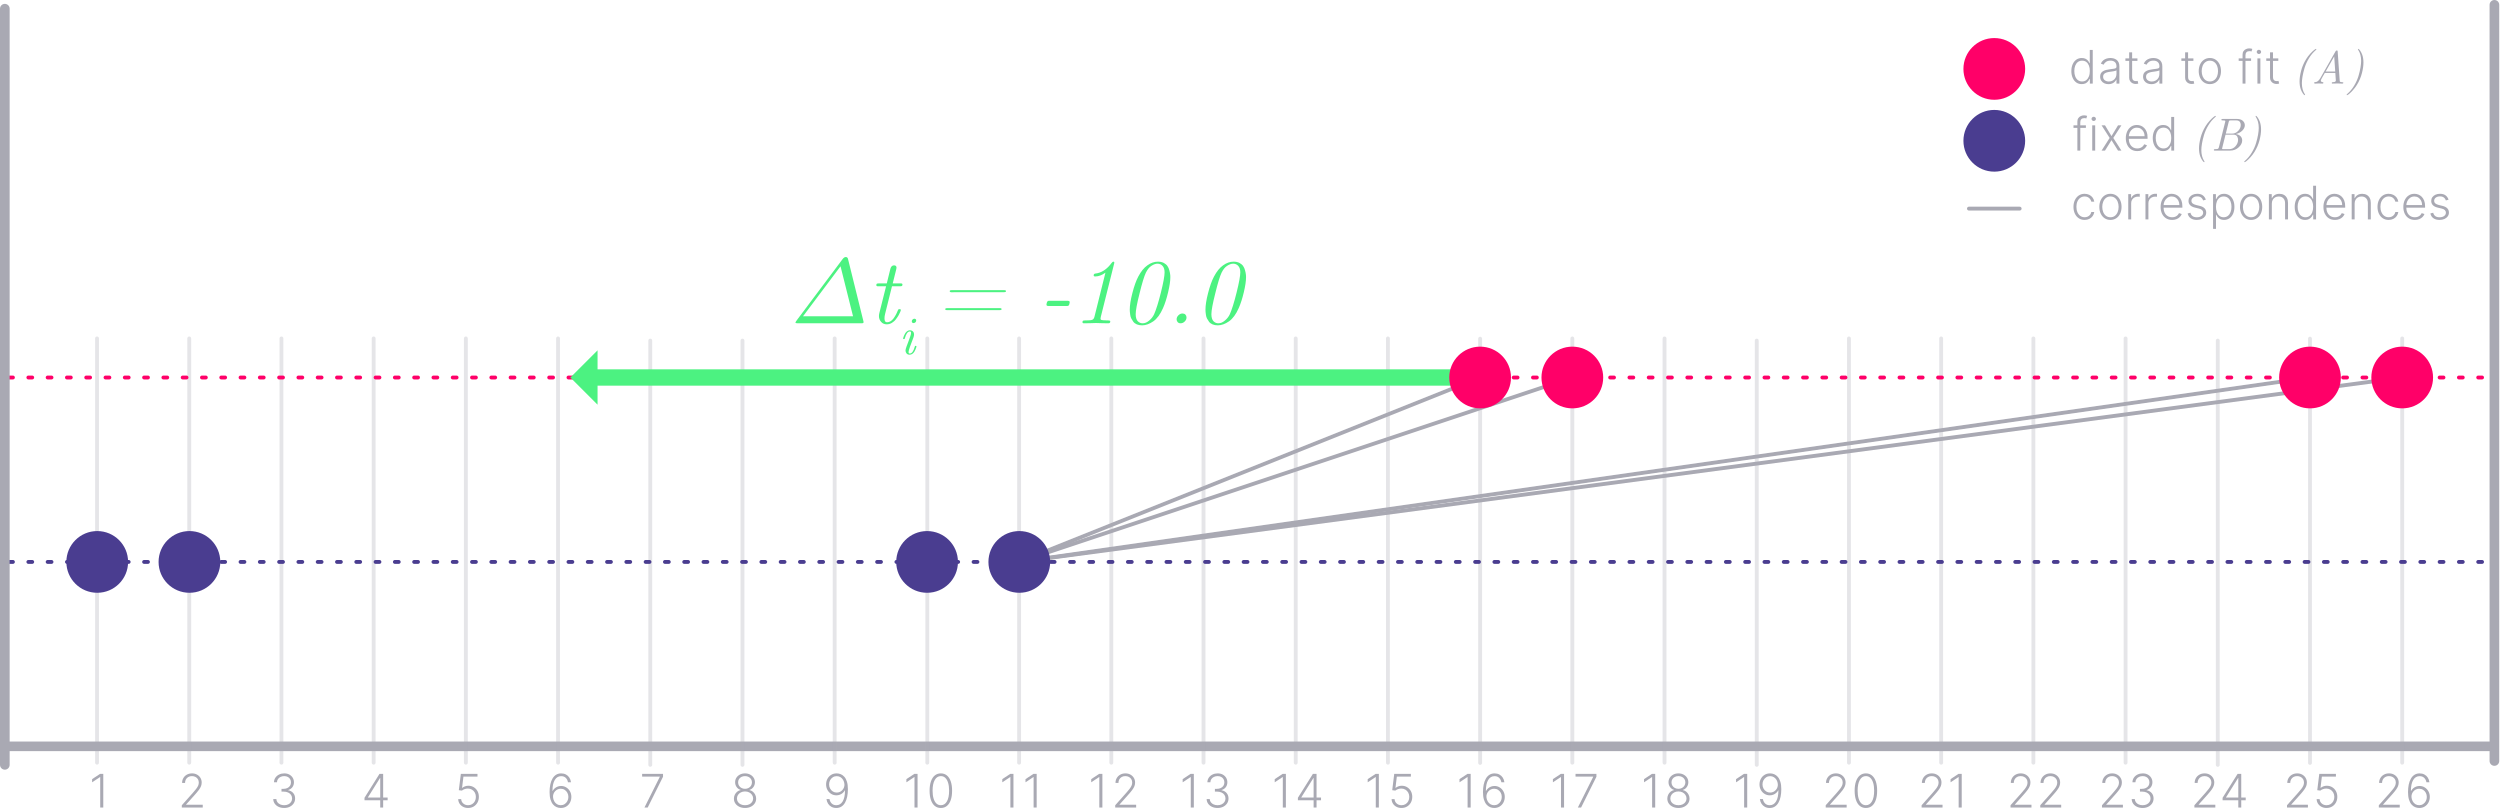 <?xml version="1.0" encoding="UTF-8" standalone="no"?><!DOCTYPE svg PUBLIC "-//W3C//DTD SVG 1.1//EN" "http://www.w3.org/Graphics/SVG/1.1/DTD/svg11.dtd"><svg width="100%" height="100%" viewBox="0 0 1296 419" version="1.1" xmlns="http://www.w3.org/2000/svg" xmlns:xlink="http://www.w3.org/1999/xlink" xml:space="preserve" xmlns:serif="http://www.serif.com/" style="fill-rule:evenodd;clip-rule:evenodd;stroke-linecap:round;stroke-linejoin:round;stroke-miterlimit:1.5;"><path id="x-axis" serif:id="x axis" d="M4.7,386.9l1288,-0" style="fill:none;stroke:#a9a9b3;stroke-width:5px;"/><g id="x-ticks" serif:id="x ticks"><path d="M50.3,395.378l-0,-219.932" style="fill:none;stroke:#a9a9b3;stroke-opacity:0.3;stroke-width:2px;"/><path d="M98.1,395.378l0,-219.932" style="fill:none;stroke:#a9a9b3;stroke-opacity:0.3;stroke-width:2px;"/><path d="M145.9,395.378l0,-219.932" style="fill:none;stroke:#a9a9b3;stroke-opacity:0.3;stroke-width:2px;"/><path d="M193.7,395.378l0,-219.932" style="fill:none;stroke:#a9a9b3;stroke-opacity:0.3;stroke-width:2px;"/><path d="M241.5,395.378l0,-219.932" style="fill:none;stroke:#a9a9b3;stroke-opacity:0.3;stroke-width:2px;"/><path d="M289.3,395.378l-0,-219.932" style="fill:none;stroke:#a9a9b3;stroke-opacity:0.3;stroke-width:2px;"/><path d="M337.1,396.5l0,-219.932" style="fill:none;stroke:#a9a9b3;stroke-opacity:0.3;stroke-width:2px;"/><path d="M384.9,396.5l0,-219.932" style="fill:none;stroke:#a9a9b3;stroke-opacity:0.3;stroke-width:2px;"/><path d="M432.7,395.378l0,-219.932" style="fill:none;stroke:#a9a9b3;stroke-opacity:0.3;stroke-width:2px;"/><path d="M480.7,395.378l-0,-219.932" style="fill:none;stroke:#a9a9b3;stroke-opacity:0.3;stroke-width:2px;"/><path d="M528.3,395.378l0,-219.932" style="fill:none;stroke:#a9a9b3;stroke-opacity:0.3;stroke-width:2px;"/><path d="M576.1,395.378l-0,-219.932" style="fill:none;stroke:#a9a9b3;stroke-opacity:0.3;stroke-width:2px;"/><path d="M623.9,395.378l0,-219.932" style="fill:none;stroke:#a9a9b3;stroke-opacity:0.3;stroke-width:2px;"/><path d="M671.7,395.378l0,-219.932" style="fill:none;stroke:#a9a9b3;stroke-opacity:0.3;stroke-width:2px;"/><path d="M719.5,395.378l0,-219.932" style="fill:none;stroke:#a9a9b3;stroke-opacity:0.3;stroke-width:2px;"/><path d="M767.3,395.49l-0,-219.932" style="fill:none;stroke:#a9a9b3;stroke-opacity:0.3;stroke-width:2px;"/><path d="M815.1,395.378l-0,-219.932" style="fill:none;stroke:#a9a9b3;stroke-opacity:0.3;stroke-width:2px;"/><path d="M862.9,395.378l-0,-219.932" style="fill:none;stroke:#a9a9b3;stroke-opacity:0.3;stroke-width:2px;"/><path d="M910.7,396.5l0,-219.932" style="fill:none;stroke:#a9a9b3;stroke-opacity:0.3;stroke-width:2px;"/><path d="M958.5,395.378l0,-219.932" style="fill:none;stroke:#a9a9b3;stroke-opacity:0.3;stroke-width:2px;"/><path d="M1006.3,395.378l-0,-219.932" style="fill:none;stroke:#a9a9b3;stroke-opacity:0.3;stroke-width:2px;"/><path d="M1054.1,395.378l0,-219.932" style="fill:none;stroke:#a9a9b3;stroke-opacity:0.3;stroke-width:2px;"/><path d="M1101.9,395.378l-0,-219.932" style="fill:none;stroke:#a9a9b3;stroke-opacity:0.3;stroke-width:2px;"/><path d="M1149.7,396.5l0,-219.932" style="fill:none;stroke:#a9a9b3;stroke-opacity:0.3;stroke-width:2px;"/><path d="M1197.5,395.49l0,-219.932" style="fill:none;stroke:#a9a9b3;stroke-opacity:0.3;stroke-width:2px;"/><path d="M1245.3,395.378l0,-219.932" style="fill:none;stroke:#a9a9b3;stroke-opacity:0.3;stroke-width:2px;"/></g><g id="x-axis-tick-labels" serif:id="x axis tick labels"><path d="M53.538,401.162l-0,17.454l-1.591,0l-0,-15.784l-0.102,0l-4.091,2.716l-0,-1.648l4.125,-2.738l1.659,-0Z" style="fill:#a9a9b3;fill-rule:nonzero;"/><path d="M94.25,418.616l-0,-1.17l5.704,-6.409c0.742,-0.837 1.341,-1.555 1.796,-2.152c0.454,-0.598 0.786,-1.149 0.994,-1.654c0.208,-0.504 0.312,-1.031 0.312,-1.58c0,-0.663 -0.155,-1.244 -0.467,-1.742c-0.312,-0.498 -0.737,-0.885 -1.276,-1.162c-0.538,-0.276 -1.147,-0.415 -1.825,-0.415c-0.716,0 -1.342,0.153 -1.878,0.459c-0.536,0.306 -0.951,0.726 -1.247,1.26c-0.295,0.534 -0.443,1.147 -0.443,1.838l-1.523,0c0,-0.964 0.223,-1.819 0.669,-2.567c0.446,-0.747 1.057,-1.333 1.833,-1.76c0.775,-0.426 1.654,-0.639 2.635,-0.639c0.973,0 1.838,0.209 2.593,0.627c0.756,0.417 1.35,0.984 1.782,1.699c0.431,0.715 0.647,1.515 0.647,2.402c0,0.642 -0.112,1.264 -0.336,1.866c-0.225,0.602 -0.61,1.273 -1.157,2.011c-0.546,0.739 -1.302,1.643 -2.268,2.713l-4.33,4.83l0,0.114l8.637,-0l-0,1.431l-10.852,0Z" style="fill:#a9a9b3;fill-rule:nonzero;"/><path d="M147.331,418.855c-1.078,0 -2.04,-0.195 -2.885,-0.585c-0.846,-0.39 -1.516,-0.931 -2.01,-1.622c-0.495,-0.692 -0.757,-1.49 -0.787,-2.395l1.613,-0c0.031,0.636 0.228,1.192 0.591,1.666c0.364,0.474 0.846,0.844 1.448,1.108c0.601,0.264 1.27,0.396 2.007,0.396c0.809,0 1.522,-0.15 2.139,-0.451c0.617,-0.302 1.101,-0.714 1.45,-1.239c0.35,-0.525 0.524,-1.12 0.524,-1.787c0,-0.706 -0.179,-1.329 -0.539,-1.866c-0.36,-0.538 -0.874,-0.958 -1.541,-1.26c-0.668,-0.303 -1.463,-0.454 -2.385,-0.454l-1.023,0l-0,-1.431l1.023,-0c0.753,-0 1.422,-0.138 2.005,-0.412c0.584,-0.275 1.043,-0.662 1.378,-1.162c0.335,-0.5 0.503,-1.089 0.503,-1.767c-0,-0.644 -0.146,-1.21 -0.438,-1.699c-0.291,-0.489 -0.699,-0.871 -1.223,-1.148c-0.523,-0.276 -1.136,-0.415 -1.839,-0.415c-0.672,0 -1.291,0.131 -1.855,0.391c-0.565,0.26 -1.019,0.63 -1.362,1.108c-0.344,0.478 -0.525,1.043 -0.544,1.695l-1.546,-0c0.023,-0.91 0.275,-1.71 0.756,-2.401c0.481,-0.691 1.12,-1.231 1.916,-1.619c0.796,-0.389 1.682,-0.583 2.658,-0.583c1.024,0 1.912,0.21 2.663,0.63c0.751,0.419 1.332,0.978 1.743,1.676c0.411,0.698 0.616,1.463 0.616,2.297c0,0.996 -0.269,1.847 -0.806,2.553c-0.538,0.707 -1.266,1.197 -2.182,1.469l-0,0.114c1.115,0.218 1.993,0.709 2.632,1.474c0.639,0.765 0.959,1.702 0.959,2.81c-0,0.93 -0.245,1.766 -0.735,2.509c-0.489,0.742 -1.159,1.328 -2.01,1.757c-0.85,0.429 -1.822,0.643 -2.914,0.643Z" style="fill:#a9a9b3;fill-rule:nonzero;"/><path d="M188.957,414.866l0,-1.295l7.784,-12.409l0.955,-0l-0,2.17l-0.705,0l-6.25,9.989l0,0.114l10.205,-0l-0,1.431l-11.989,0Zm8.148,3.75l-0,-17.454l1.523,-0l-0,17.454l-1.523,0Z" style="fill:#a9a9b3;fill-rule:nonzero;"/><path d="M242.674,418.855c-0.967,0 -1.834,-0.198 -2.599,-0.594c-0.765,-0.395 -1.374,-0.94 -1.827,-1.633c-0.452,-0.693 -0.693,-1.485 -0.721,-2.375l1.545,-0c0.051,0.924 0.414,1.684 1.09,2.278c0.675,0.595 1.512,0.892 2.512,0.892c0.783,0 1.477,-0.186 2.083,-0.559c0.606,-0.373 1.081,-0.885 1.426,-1.534c0.345,-0.65 0.516,-1.384 0.514,-2.202c-0.002,-0.852 -0.185,-1.604 -0.55,-2.256c-0.364,-0.651 -0.857,-1.161 -1.48,-1.528c-0.622,-0.368 -1.32,-0.553 -2.095,-0.557c-0.585,-0.004 -1.158,0.094 -1.719,0.293c-0.56,0.198 -1.029,0.453 -1.406,0.764l-1.591,-0.205l1.046,-8.477l8.625,-0l-0,1.432l-7.284,-0l-0.705,5.841l0.091,-0c0.384,-0.324 0.853,-0.589 1.406,-0.794c0.553,-0.206 1.141,-0.309 1.764,-0.309c1.025,0 1.949,0.247 2.772,0.74c0.823,0.494 1.474,1.174 1.954,2.04c0.481,0.867 0.72,1.864 0.718,2.993c-0.002,1.102 -0.243,2.086 -0.722,2.952c-0.479,0.865 -1.138,1.548 -1.977,2.048c-0.839,0.5 -1.796,0.75 -2.87,0.75Z" style="fill:#a9a9b3;fill-rule:nonzero;"/><path d="M290.67,418.855c-0.723,-0.007 -1.429,-0.154 -2.116,-0.44c-0.688,-0.286 -1.307,-0.749 -1.857,-1.388c-0.55,-0.639 -0.987,-1.484 -1.312,-2.536c-0.325,-1.051 -0.487,-2.342 -0.487,-3.875c-0,-1.422 0.124,-2.724 0.373,-3.907c0.249,-1.183 0.624,-2.206 1.124,-3.07c0.5,-0.863 1.126,-1.532 1.878,-2.005c0.751,-0.474 1.63,-0.711 2.636,-0.711c0.939,0 1.771,0.195 2.494,0.584c0.724,0.389 1.309,0.93 1.756,1.622c0.447,0.693 0.727,1.491 0.841,2.397l-1.568,-0c-0.158,-0.923 -0.535,-1.682 -1.132,-2.277c-0.598,-0.596 -1.395,-0.894 -2.391,-0.894c-1.432,0 -2.541,0.663 -3.327,1.99c-0.786,1.327 -1.181,3.209 -1.184,5.646l0.113,0c0.275,-0.515 0.633,-0.962 1.076,-1.342c0.442,-0.38 0.943,-0.675 1.504,-0.886c0.56,-0.211 1.151,-0.317 1.772,-0.317c0.972,-0 1.861,0.245 2.667,0.736c0.806,0.49 1.451,1.164 1.936,2.02c0.485,0.856 0.727,1.831 0.727,2.926c0,1.041 -0.23,1.999 -0.689,2.872c-0.459,0.873 -1.102,1.569 -1.929,2.088c-0.827,0.519 -1.795,0.775 -2.905,0.767Zm0,-1.432c0.758,0 1.436,-0.193 2.036,-0.579c0.599,-0.387 1.073,-0.905 1.42,-1.554c0.348,-0.65 0.522,-1.371 0.522,-2.162c-0,-0.788 -0.174,-1.504 -0.522,-2.147c-0.347,-0.642 -0.821,-1.154 -1.42,-1.534c-0.6,-0.379 -1.278,-0.569 -2.036,-0.569c-0.581,-0 -1.122,0.117 -1.622,0.351c-0.5,0.234 -0.933,0.554 -1.3,0.96c-0.366,0.406 -0.644,0.871 -0.833,1.393c-0.19,0.523 -0.264,1.072 -0.222,1.648c0.064,0.803 0.274,1.521 0.629,2.153c0.355,0.633 0.821,1.131 1.398,1.495c0.577,0.363 1.227,0.545 1.95,0.545Z" style="fill:#a9a9b3;fill-rule:nonzero;"/><path d="M334.087,418.616l7.954,-15.909l0,-0.113l-9.159,-0l-0,-1.432l10.83,-0l-0,1.5l-7.944,15.954l-1.681,0Z" style="fill:#a9a9b3;fill-rule:nonzero;"/><path d="M386.224,418.855c-1.113,0 -2.105,-0.21 -2.975,-0.631c-0.871,-0.42 -1.553,-0.995 -2.049,-1.724c-0.495,-0.729 -0.741,-1.554 -0.737,-2.475c-0.004,-0.723 0.145,-1.398 0.447,-2.025c0.303,-0.627 0.717,-1.156 1.245,-1.587c0.527,-0.431 1.122,-0.711 1.785,-0.842l0,-0.091c-0.858,-0.248 -1.549,-0.74 -2.072,-1.477c-0.524,-0.737 -0.784,-1.574 -0.78,-2.512c-0.004,-0.867 0.218,-1.645 0.666,-2.333c0.448,-0.689 1.06,-1.233 1.837,-1.634c0.776,-0.4 1.654,-0.601 2.633,-0.601c0.968,0 1.839,0.2 2.614,0.6c0.775,0.399 1.388,0.943 1.839,1.632c0.452,0.688 0.68,1.467 0.684,2.336c-0.004,0.934 -0.267,1.771 -0.79,2.51c-0.523,0.74 -1.21,1.233 -2.063,1.479l0,0.091c0.66,0.127 1.25,0.406 1.772,0.838c0.522,0.432 0.935,0.962 1.241,1.59c0.306,0.627 0.461,1.303 0.465,2.026c-0.004,0.921 -0.254,1.746 -0.752,2.475c-0.497,0.729 -1.179,1.304 -2.045,1.724c-0.867,0.421 -1.855,0.631 -2.965,0.631Zm0,-1.432c0.83,0 1.559,-0.149 2.186,-0.447c0.628,-0.298 1.119,-0.709 1.472,-1.233c0.353,-0.524 0.532,-1.123 0.536,-1.797c-0.004,-0.697 -0.19,-1.321 -0.559,-1.871c-0.368,-0.55 -0.867,-0.985 -1.497,-1.307c-0.63,-0.321 -1.342,-0.481 -2.138,-0.481c-0.799,-0 -1.515,0.16 -2.149,0.481c-0.633,0.322 -1.133,0.757 -1.5,1.307c-0.366,0.55 -0.548,1.174 -0.544,1.871c-0.004,0.674 0.17,1.273 0.522,1.797c0.351,0.524 0.843,0.935 1.475,1.233c0.633,0.298 1.365,0.447 2.196,0.447Zm0,-8.5c0.68,0 1.29,-0.145 1.83,-0.434c0.54,-0.29 0.967,-0.686 1.283,-1.189c0.315,-0.503 0.475,-1.076 0.478,-1.718c-0.003,-0.636 -0.161,-1.199 -0.473,-1.689c-0.311,-0.489 -0.736,-0.872 -1.274,-1.147c-0.538,-0.276 -1.152,-0.414 -1.844,-0.414c-0.697,0 -1.316,0.138 -1.859,0.414c-0.543,0.275 -0.968,0.658 -1.276,1.147c-0.307,0.49 -0.459,1.053 -0.456,1.689c-0.003,0.642 0.152,1.215 0.465,1.718c0.313,0.503 0.741,0.899 1.284,1.189c0.543,0.289 1.157,0.434 1.842,0.434Z" style="fill:#a9a9b3;fill-rule:nonzero;"/><path d="M433.777,400.923c0.725,0.004 1.431,0.15 2.118,0.439c0.686,0.289 1.305,0.75 1.855,1.384c0.55,0.633 0.988,1.474 1.313,2.521c0.324,1.047 0.487,2.334 0.487,3.861c-0,1.426 -0.125,2.733 -0.375,3.92c-0.25,1.188 -0.624,2.215 -1.122,3.083c-0.499,0.867 -1.124,1.538 -1.875,2.012c-0.752,0.475 -1.632,0.712 -2.64,0.712c-0.939,0 -1.77,-0.195 -2.494,-0.587c-0.723,-0.391 -1.31,-0.934 -1.758,-1.63c-0.449,-0.696 -0.729,-1.503 -0.838,-2.419l1.568,-0c0.153,0.932 0.53,1.699 1.13,2.301c0.601,0.602 1.398,0.903 2.392,0.903c1.427,0 2.535,-0.665 3.326,-1.994c0.79,-1.33 1.186,-3.222 1.186,-5.676l-0.114,-0c-0.273,0.511 -0.63,0.958 -1.071,1.339c-0.441,0.382 -0.942,0.678 -1.503,0.89c-0.56,0.211 -1.153,0.316 -1.778,0.316c-0.974,0 -1.864,-0.245 -2.672,-0.736c-0.808,-0.49 -1.453,-1.163 -1.935,-2.019c-0.482,-0.856 -0.723,-1.832 -0.723,-2.927c0,-1.034 0.229,-1.984 0.686,-2.852c0.458,-0.867 1.1,-1.56 1.926,-2.079c0.827,-0.519 1.797,-0.773 2.911,-0.762Zm0,1.432c-0.758,0 -1.436,0.191 -2.035,0.574c-0.6,0.383 -1.073,0.897 -1.421,1.543c-0.347,0.645 -0.521,1.36 -0.521,2.144c-0,0.792 0.174,1.509 0.521,2.152c0.348,0.643 0.821,1.154 1.421,1.532c0.599,0.378 1.277,0.566 2.035,0.566c0.581,0 1.122,-0.116 1.622,-0.35c0.5,-0.234 0.933,-0.556 1.3,-0.965c0.366,-0.409 0.645,-0.874 0.835,-1.396c0.19,-0.522 0.264,-1.069 0.22,-1.641c-0.064,-0.795 -0.274,-1.506 -0.629,-2.133c-0.355,-0.627 -0.821,-1.121 -1.398,-1.483c-0.576,-0.362 -1.227,-0.543 -1.95,-0.543Z" style="fill:#a9a9b3;fill-rule:nonzero;"/><path d="M475.664,401.162l0,17.454l-1.591,0l0,-15.784l-0.102,0l-4.091,2.716l-0,-1.648l4.125,-2.738l1.659,-0Z" style="fill:#a9a9b3;fill-rule:nonzero;"/><path d="M487.734,418.855c-1.226,0 -2.272,-0.354 -3.141,-1.062c-0.868,-0.709 -1.533,-1.732 -1.995,-3.071c-0.463,-1.339 -0.694,-2.95 -0.694,-4.833c0,-1.875 0.232,-3.482 0.696,-4.821c0.464,-1.339 1.131,-2.364 2.002,-3.077c0.87,-0.712 1.914,-1.068 3.132,-1.068c1.218,0 2.262,0.356 3.132,1.068c0.87,0.713 1.537,1.738 2.001,3.077c0.464,1.339 0.696,2.946 0.696,4.821c0,1.883 -0.231,3.494 -0.693,4.833c-0.462,1.339 -1.127,2.362 -1.996,3.071c-0.868,0.708 -1.915,1.062 -3.14,1.062Zm-0,-1.432c1.345,0 2.395,-0.658 3.15,-1.974c0.756,-1.316 1.134,-3.17 1.134,-5.56c-0,-1.591 -0.172,-2.95 -0.516,-4.078c-0.343,-1.128 -0.834,-1.99 -1.473,-2.585c-0.638,-0.596 -1.403,-0.894 -2.295,-0.894c-1.337,0 -2.386,0.663 -3.145,1.989c-0.759,1.326 -1.139,3.182 -1.139,5.568c-0,1.591 0.171,2.949 0.513,4.073c0.341,1.124 0.832,1.982 1.471,2.574c0.639,0.591 1.406,0.887 2.3,0.887Z" style="fill:#a9a9b3;fill-rule:nonzero;"/><path d="M525.376,401.162l-0,17.454l-1.591,0l-0,-15.784l-0.102,0l-4.091,2.716l-0,-1.648l4.125,-2.738l1.659,-0Z" style="fill:#a9a9b3;fill-rule:nonzero;"/><path d="M537.411,401.162l0,17.454l-1.59,0l-0,-15.784l-0.103,0l-4.091,2.716l0,-1.648l4.125,-2.738l1.659,-0Z" style="fill:#a9a9b3;fill-rule:nonzero;"/><path d="M571.474,401.162l-0,17.454l-1.591,0l-0,-15.784l-0.102,0l-4.091,2.716l-0,-1.648l4.125,-2.738l1.659,-0Z" style="fill:#a9a9b3;fill-rule:nonzero;"/><path d="M578.123,418.616l0,-1.17l5.705,-6.409c0.742,-0.837 1.341,-1.555 1.795,-2.152c0.455,-0.598 0.786,-1.149 0.994,-1.654c0.209,-0.504 0.313,-1.031 0.313,-1.58c-0,-0.663 -0.156,-1.244 -0.467,-1.742c-0.312,-0.498 -0.737,-0.885 -1.276,-1.162c-0.539,-0.276 -1.147,-0.415 -1.825,-0.415c-0.716,0 -1.342,0.153 -1.878,0.459c-0.536,0.306 -0.952,0.726 -1.247,1.26c-0.296,0.534 -0.443,1.147 -0.443,1.838l-1.523,0c-0,-0.964 0.223,-1.819 0.669,-2.567c0.446,-0.747 1.057,-1.333 1.832,-1.76c0.776,-0.426 1.654,-0.639 2.635,-0.639c0.974,0 1.838,0.209 2.594,0.627c0.756,0.417 1.349,0.984 1.781,1.699c0.432,0.715 0.648,1.515 0.648,2.402c-0,0.642 -0.112,1.264 -0.337,1.866c-0.224,0.602 -0.61,1.273 -1.156,2.011c-0.546,0.739 -1.302,1.643 -2.268,2.713l-4.33,4.83l0,0.114l8.636,-0l0,1.431l-10.852,0Z" style="fill:#a9a9b3;fill-rule:nonzero;"/><path d="M618.884,401.162l0,17.454l-1.591,0l0,-15.784l-0.102,0l-4.091,2.716l0,-1.648l4.125,-2.738l1.659,-0Z" style="fill:#a9a9b3;fill-rule:nonzero;"/><path d="M631.204,418.855c-1.077,0 -2.039,-0.195 -2.885,-0.585c-0.845,-0.39 -1.515,-0.931 -2.01,-1.622c-0.494,-0.692 -0.756,-1.49 -0.787,-2.395l1.614,-0c0.03,0.636 0.227,1.192 0.591,1.666c0.364,0.474 0.846,0.844 1.447,1.108c0.602,0.264 1.271,0.396 2.008,0.396c0.808,0 1.521,-0.15 2.139,-0.451c0.617,-0.302 1.101,-0.714 1.45,-1.239c0.349,-0.525 0.524,-1.12 0.524,-1.787c0,-0.706 -0.18,-1.329 -0.54,-1.866c-0.359,-0.538 -0.873,-0.958 -1.541,-1.26c-0.667,-0.303 -1.462,-0.454 -2.385,-0.454l-1.023,0l0,-1.431l1.023,-0c0.754,-0 1.423,-0.138 2.006,-0.412c0.583,-0.275 1.042,-0.662 1.378,-1.162c0.335,-0.5 0.503,-1.089 0.503,-1.767c-0,-0.644 -0.146,-1.21 -0.438,-1.699c-0.292,-0.489 -0.699,-0.871 -1.223,-1.148c-0.524,-0.276 -1.137,-0.415 -1.839,-0.415c-0.673,0 -1.291,0.131 -1.856,0.391c-0.564,0.26 -1.018,0.63 -1.362,1.108c-0.343,0.478 -0.525,1.043 -0.544,1.695l-1.545,-0c0.023,-0.91 0.274,-1.71 0.755,-2.401c0.481,-0.691 1.12,-1.231 1.917,-1.619c0.796,-0.389 1.682,-0.583 2.657,-0.583c1.025,0 1.913,0.21 2.664,0.63c0.751,0.419 1.332,0.978 1.743,1.676c0.411,0.698 0.616,1.463 0.616,2.297c0,0.996 -0.269,1.847 -0.807,2.553c-0.538,0.707 -1.265,1.197 -2.182,1.469l0,0.114c1.116,0.218 1.993,0.709 2.633,1.474c0.639,0.765 0.958,1.702 0.958,2.81c0,0.93 -0.245,1.766 -0.734,2.509c-0.49,0.742 -1.16,1.328 -2.01,1.757c-0.85,0.429 -1.822,0.643 -2.915,0.643Z" style="fill:#a9a9b3;fill-rule:nonzero;"/><path d="M666.602,401.162l-0,17.454l-1.591,0l-0,-15.784l-0.102,0l-4.091,2.716l-0,-1.648l4.125,-2.738l1.659,-0Z" style="fill:#a9a9b3;fill-rule:nonzero;"/><path d="M672.831,414.866l-0,-1.295l7.784,-12.409l0.954,-0l0,2.17l-0.704,0l-6.25,9.989l-0,0.114l10.204,-0l0,1.431l-11.988,0Zm8.147,3.75l0,-17.454l1.523,-0l0,17.454l-1.523,0Z" style="fill:#a9a9b3;fill-rule:nonzero;"/><path d="M714.796,401.162l0,17.454l-1.59,0l-0,-15.784l-0.103,0l-4.091,2.716l0,-1.648l4.125,-2.738l1.659,-0Z" style="fill:#a9a9b3;fill-rule:nonzero;"/><path d="M726.548,418.855c-0.968,0 -1.834,-0.198 -2.599,-0.594c-0.765,-0.395 -1.374,-0.94 -1.827,-1.633c-0.453,-0.693 -0.693,-1.485 -0.722,-2.375l1.546,-0c0.051,0.924 0.414,1.684 1.089,2.278c0.676,0.595 1.513,0.892 2.513,0.892c0.782,0 1.476,-0.186 2.083,-0.559c0.606,-0.373 1.081,-0.885 1.426,-1.534c0.344,-0.65 0.516,-1.384 0.514,-2.202c-0.002,-0.852 -0.185,-1.604 -0.55,-2.256c-0.364,-0.651 -0.858,-1.161 -1.48,-1.528c-0.622,-0.368 -1.321,-0.553 -2.095,-0.557c-0.585,-0.004 -1.158,0.094 -1.719,0.293c-0.561,0.198 -1.029,0.453 -1.406,0.764l-1.591,-0.205l1.045,-8.477l8.625,-0l0,1.432l-7.284,-0l-0.704,5.841l0.091,-0c0.384,-0.324 0.853,-0.589 1.406,-0.794c0.553,-0.206 1.141,-0.309 1.764,-0.309c1.025,0 1.949,0.247 2.771,0.74c0.823,0.494 1.475,1.174 1.955,2.04c0.48,0.867 0.719,1.864 0.717,2.993c-0.002,1.102 -0.242,2.086 -0.721,2.952c-0.479,0.865 -1.139,1.548 -1.978,2.048c-0.839,0.5 -1.795,0.75 -2.869,0.75Z" style="fill:#a9a9b3;fill-rule:nonzero;"/><path d="M762.395,401.162l-0,17.454l-1.591,0l-0,-15.784l-0.103,0l-4.091,2.716l0,-1.648l4.125,-2.738l1.66,-0Z" style="fill:#a9a9b3;fill-rule:nonzero;"/><path d="M774.544,418.855c-0.724,-0.007 -1.429,-0.154 -2.117,-0.44c-0.687,-0.286 -1.306,-0.749 -1.856,-1.388c-0.55,-0.639 -0.988,-1.484 -1.313,-2.536c-0.324,-1.051 -0.487,-2.342 -0.487,-3.875c0,-1.422 0.125,-2.724 0.374,-3.907c0.249,-1.183 0.623,-2.206 1.123,-3.07c0.5,-0.863 1.126,-1.532 1.878,-2.005c0.752,-0.474 1.631,-0.711 2.637,-0.711c0.939,0 1.77,0.195 2.494,0.584c0.723,0.389 1.309,0.93 1.756,1.622c0.447,0.693 0.727,1.491 0.841,2.397l-1.569,-0c-0.157,-0.923 -0.534,-1.682 -1.132,-2.277c-0.597,-0.596 -1.394,-0.894 -2.39,-0.894c-1.432,0 -2.541,0.663 -3.327,1.99c-0.786,1.327 -1.181,3.209 -1.185,5.646l0.114,0c0.275,-0.515 0.633,-0.962 1.075,-1.342c0.442,-0.38 0.944,-0.675 1.504,-0.886c0.561,-0.211 1.152,-0.317 1.773,-0.317c0.972,-0 1.86,0.245 2.666,0.736c0.806,0.49 1.452,1.164 1.936,2.02c0.485,0.856 0.728,1.831 0.728,2.926c-0,1.041 -0.23,1.999 -0.689,2.872c-0.459,0.873 -1.102,1.569 -1.929,2.088c-0.827,0.519 -1.795,0.775 -2.905,0.767Zm-0,-1.432c0.758,0 1.436,-0.193 2.035,-0.579c0.6,-0.387 1.073,-0.905 1.421,-1.554c0.347,-0.65 0.521,-1.371 0.521,-2.162c0,-0.788 -0.174,-1.504 -0.521,-2.147c-0.348,-0.642 -0.821,-1.154 -1.421,-1.534c-0.599,-0.379 -1.277,-0.569 -2.035,-0.569c-0.582,-0 -1.122,0.117 -1.622,0.351c-0.5,0.234 -0.933,0.554 -1.3,0.96c-0.366,0.406 -0.644,0.871 -0.834,1.393c-0.189,0.523 -0.263,1.072 -0.221,1.648c0.064,0.803 0.274,1.521 0.629,2.153c0.355,0.633 0.821,1.131 1.398,1.495c0.576,0.363 1.226,0.545 1.95,0.545Z" style="fill:#a9a9b3;fill-rule:nonzero;"/><path d="M810.811,401.162l-0,17.454l-1.591,0l-0,-15.784l-0.102,0l-4.091,2.716l-0,-1.648l4.125,-2.738l1.659,-0Z" style="fill:#a9a9b3;fill-rule:nonzero;"/><path d="M817.96,418.616l7.955,-15.909l-0,-0.113l-9.159,-0l-0,-1.432l10.829,-0l0,1.5l-7.943,15.954l-1.682,0Z" style="fill:#a9a9b3;fill-rule:nonzero;"/><path d="M858.051,401.162l-0,17.454l-1.591,0l-0,-15.784l-0.102,0l-4.091,2.716l-0,-1.648l4.125,-2.738l1.659,-0Z" style="fill:#a9a9b3;fill-rule:nonzero;"/><path d="M870.098,418.855c-1.114,0 -2.106,-0.21 -2.976,-0.631c-0.87,-0.42 -1.553,-0.995 -2.048,-1.724c-0.495,-0.729 -0.741,-1.554 -0.737,-2.475c-0.004,-0.723 0.145,-1.398 0.447,-2.025c0.302,-0.627 0.717,-1.156 1.244,-1.587c0.528,-0.431 1.123,-0.711 1.786,-0.842l-0,-0.091c-0.858,-0.248 -1.549,-0.74 -2.073,-1.477c-0.523,-0.737 -0.783,-1.574 -0.779,-2.512c-0.004,-0.867 0.218,-1.645 0.666,-2.333c0.448,-0.689 1.06,-1.233 1.837,-1.634c0.776,-0.4 1.654,-0.601 2.633,-0.601c0.968,0 1.839,0.2 2.614,0.6c0.774,0.399 1.387,0.943 1.839,1.632c0.452,0.688 0.68,1.467 0.683,2.336c-0.003,0.934 -0.267,1.771 -0.789,2.51c-0.523,0.74 -1.211,1.233 -2.063,1.479l0,0.091c0.659,0.127 1.25,0.406 1.771,0.838c0.522,0.432 0.936,0.962 1.242,1.59c0.306,0.627 0.461,1.303 0.464,2.026c-0.003,0.921 -0.254,1.746 -0.751,2.475c-0.497,0.729 -1.179,1.304 -2.045,1.724c-0.867,0.421 -1.855,0.631 -2.965,0.631Zm-0,-1.432c0.83,0 1.558,-0.149 2.186,-0.447c0.628,-0.298 1.118,-0.709 1.472,-1.233c0.353,-0.524 0.531,-1.123 0.535,-1.797c-0.004,-0.697 -0.19,-1.321 -0.558,-1.871c-0.368,-0.55 -0.867,-0.985 -1.497,-1.307c-0.63,-0.321 -1.343,-0.481 -2.138,-0.481c-0.799,-0 -1.516,0.16 -2.149,0.481c-0.634,0.322 -1.134,0.757 -1.5,1.307c-0.367,0.55 -0.548,1.174 -0.544,1.871c-0.004,0.674 0.17,1.273 0.521,1.797c0.351,0.524 0.843,0.935 1.476,1.233c0.633,0.298 1.365,0.447 2.196,0.447Zm-0,-8.5c0.68,0 1.29,-0.145 1.83,-0.434c0.539,-0.29 0.967,-0.686 1.282,-1.189c0.316,-0.503 0.475,-1.076 0.479,-1.718c-0.004,-0.636 -0.162,-1.199 -0.473,-1.689c-0.312,-0.489 -0.736,-0.872 -1.274,-1.147c-0.538,-0.276 -1.153,-0.414 -1.844,-0.414c-0.697,0 -1.317,0.138 -1.859,0.414c-0.543,0.275 -0.968,0.658 -1.276,1.147c-0.308,0.49 -0.46,1.053 -0.456,1.689c-0.004,0.642 0.151,1.215 0.465,1.718c0.313,0.503 0.741,0.899 1.284,1.189c0.542,0.289 1.156,0.434 1.842,0.434Z" style="fill:#a9a9b3;fill-rule:nonzero;"/><path d="M905.751,401.162l0,17.454l-1.591,0l0,-15.784l-0.102,0l-4.091,2.716l0,-1.648l4.125,-2.738l1.659,-0Z" style="fill:#a9a9b3;fill-rule:nonzero;"/><path d="M917.651,400.923c0.725,0.004 1.431,0.15 2.118,0.439c0.686,0.289 1.304,0.75 1.855,1.384c0.55,0.633 0.987,1.474 1.312,2.521c0.325,1.047 0.487,2.334 0.487,3.861c0,1.426 -0.125,2.733 -0.375,3.92c-0.25,1.188 -0.624,2.215 -1.122,3.083c-0.498,0.867 -1.123,1.538 -1.875,2.012c-0.752,0.475 -1.631,0.712 -2.639,0.712c-0.939,0 -1.771,-0.195 -2.494,-0.587c-0.724,-0.391 -1.31,-0.934 -1.759,-1.63c-0.449,-0.696 -0.728,-1.503 -0.838,-2.419l1.568,-0c0.154,0.932 0.531,1.699 1.131,2.301c0.6,0.602 1.398,0.903 2.392,0.903c1.426,0 2.535,-0.665 3.325,-1.994c0.791,-1.33 1.186,-3.222 1.186,-5.676l-0.113,-0c-0.273,0.511 -0.63,0.958 -1.071,1.339c-0.442,0.382 -0.942,0.678 -1.503,0.89c-0.561,0.211 -1.154,0.316 -1.779,0.316c-0.973,0 -1.864,-0.245 -2.671,-0.736c-0.808,-0.49 -1.453,-1.163 -1.935,-2.019c-0.482,-0.856 -0.723,-1.832 -0.723,-2.927c-0,-1.034 0.229,-1.984 0.686,-2.852c0.457,-0.867 1.099,-1.56 1.926,-2.079c0.827,-0.519 1.797,-0.773 2.911,-0.762Zm-0,1.432c-0.758,0 -1.436,0.191 -2.036,0.574c-0.599,0.383 -1.073,0.897 -1.42,1.543c-0.348,0.645 -0.522,1.36 -0.522,2.144c0,0.792 0.174,1.509 0.522,2.152c0.347,0.643 0.821,1.154 1.42,1.532c0.6,0.378 1.278,0.566 2.036,0.566c0.581,0 1.122,-0.116 1.622,-0.35c0.5,-0.234 0.933,-0.556 1.299,-0.965c0.367,-0.409 0.645,-0.874 0.836,-1.396c0.19,-0.522 0.263,-1.069 0.22,-1.641c-0.064,-0.795 -0.274,-1.506 -0.629,-2.133c-0.355,-0.627 -0.821,-1.121 -1.398,-1.483c-0.577,-0.362 -1.227,-0.543 -1.95,-0.543Z" style="fill:#a9a9b3;fill-rule:nonzero;"/><path d="M946.446,418.616l-0,-1.17l5.704,-6.409c0.743,-0.837 1.341,-1.555 1.796,-2.152c0.455,-0.598 0.786,-1.149 0.994,-1.654c0.209,-0.504 0.313,-1.031 0.313,-1.58c-0,-0.663 -0.156,-1.244 -0.468,-1.742c-0.311,-0.498 -0.736,-0.885 -1.275,-1.162c-0.539,-0.276 -1.147,-0.415 -1.825,-0.415c-0.716,0 -1.342,0.153 -1.878,0.459c-0.536,0.306 -0.952,0.726 -1.247,1.26c-0.296,0.534 -0.444,1.147 -0.444,1.838l-1.522,0c-0,-0.964 0.223,-1.819 0.669,-2.567c0.446,-0.747 1.057,-1.333 1.832,-1.76c0.776,-0.426 1.654,-0.639 2.635,-0.639c0.974,0 1.838,0.209 2.594,0.627c0.755,0.417 1.349,0.984 1.781,1.699c0.432,0.715 0.648,1.515 0.648,2.402c-0,0.642 -0.112,1.264 -0.337,1.866c-0.224,0.602 -0.61,1.273 -1.156,2.011c-0.547,0.739 -1.303,1.643 -2.269,2.713l-4.329,4.83l-0,0.114l8.636,-0l0,1.431l-10.852,0Z" style="fill:#a9a9b3;fill-rule:nonzero;"/><path d="M967.277,418.855c-1.225,0 -2.272,-0.354 -3.14,-1.062c-0.869,-0.709 -1.534,-1.732 -1.996,-3.071c-0.462,-1.339 -0.693,-2.95 -0.693,-4.833c-0,-1.875 0.232,-3.482 0.696,-4.821c0.464,-1.339 1.131,-2.364 2.001,-3.077c0.87,-0.712 1.914,-1.068 3.132,-1.068c1.218,0 2.262,0.356 3.132,1.068c0.871,0.713 1.538,1.738 2.002,3.077c0.464,1.339 0.696,2.946 0.696,4.821c-0,1.883 -0.231,3.494 -0.694,4.833c-0.462,1.339 -1.127,2.362 -1.995,3.071c-0.869,0.708 -1.915,1.062 -3.141,1.062Zm0,-1.432c1.345,0 2.395,-0.658 3.151,-1.974c0.755,-1.316 1.133,-3.17 1.133,-5.56c0,-1.591 -0.172,-2.95 -0.515,-4.078c-0.344,-1.128 -0.835,-1.99 -1.473,-2.585c-0.639,-0.596 -1.404,-0.894 -2.296,-0.894c-1.337,0 -2.385,0.663 -3.145,1.989c-0.759,1.326 -1.139,3.182 -1.139,5.568c0,1.591 0.171,2.949 0.513,4.073c0.342,1.124 0.832,1.982 1.471,2.574c0.64,0.591 1.406,0.887 2.3,0.887Z" style="fill:#a9a9b3;fill-rule:nonzero;"/><path d="M996.158,418.616l-0,-1.17l5.704,-6.409c0.743,-0.837 1.341,-1.555 1.796,-2.152c0.454,-0.598 0.786,-1.149 0.994,-1.654c0.208,-0.504 0.312,-1.031 0.312,-1.58c0,-0.663 -0.155,-1.244 -0.467,-1.742c-0.311,-0.498 -0.737,-0.885 -1.275,-1.162c-0.539,-0.276 -1.148,-0.415 -1.826,-0.415c-0.716,0 -1.341,0.153 -1.877,0.459c-0.536,0.306 -0.952,0.726 -1.248,1.26c-0.295,0.534 -0.443,1.147 -0.443,1.838l-1.523,0c0,-0.964 0.223,-1.819 0.669,-2.567c0.446,-0.747 1.057,-1.333 1.833,-1.76c0.775,-0.426 1.654,-0.639 2.635,-0.639c0.973,0 1.838,0.209 2.593,0.627c0.756,0.417 1.35,0.984 1.782,1.699c0.432,0.715 0.647,1.515 0.647,2.402c0,0.642 -0.112,1.264 -0.336,1.866c-0.225,0.602 -0.61,1.273 -1.156,2.011c-0.547,0.739 -1.303,1.643 -2.269,2.713l-4.329,4.83l-0,0.114l8.636,-0l-0,1.431l-10.852,0Z" style="fill:#a9a9b3;fill-rule:nonzero;"/><path d="M1016.96,401.162l-0,17.454l-1.591,0l-0,-15.784l-0.102,0l-4.091,2.716l-0,-1.648l4.125,-2.738l1.659,-0Z" style="fill:#a9a9b3;fill-rule:nonzero;"/><path d="M1042.26,418.616l-0,-1.17l5.704,-6.409c0.743,-0.837 1.341,-1.555 1.796,-2.152c0.454,-0.598 0.786,-1.149 0.994,-1.654c0.208,-0.504 0.313,-1.031 0.313,-1.58c-0,-0.663 -0.156,-1.244 -0.468,-1.742c-0.311,-0.498 -0.736,-0.885 -1.275,-1.162c-0.539,-0.276 -1.148,-0.415 -1.826,-0.415c-0.715,0 -1.341,0.153 -1.877,0.459c-0.536,0.306 -0.952,0.726 -1.248,1.26c-0.295,0.534 -0.443,1.147 -0.443,1.838l-1.523,0c0,-0.964 0.223,-1.819 0.669,-2.567c0.447,-0.747 1.057,-1.333 1.833,-1.76c0.775,-0.426 1.654,-0.639 2.635,-0.639c0.973,0 1.838,0.209 2.594,0.627c0.755,0.417 1.349,0.984 1.781,1.699c0.432,0.715 0.648,1.515 0.648,2.402c-0,0.642 -0.113,1.264 -0.337,1.866c-0.225,0.602 -0.61,1.273 -1.156,2.011c-0.547,0.739 -1.303,1.643 -2.269,2.713l-4.329,4.83l-0,0.114l8.636,-0l-0,1.431l-10.852,0Z" style="fill:#a9a9b3;fill-rule:nonzero;"/><path d="M1057.67,418.616l0,-1.17l5.705,-6.409c0.742,-0.837 1.341,-1.555 1.795,-2.152c0.455,-0.598 0.786,-1.149 0.995,-1.654c0.208,-0.504 0.312,-1.031 0.312,-1.58c0,-0.663 -0.155,-1.244 -0.467,-1.742c-0.312,-0.498 -0.737,-0.885 -1.276,-1.162c-0.538,-0.276 -1.147,-0.415 -1.825,-0.415c-0.716,0 -1.342,0.153 -1.878,0.459c-0.536,0.306 -0.951,0.726 -1.247,1.26c-0.295,0.534 -0.443,1.147 -0.443,1.838l-1.523,0c0,-0.964 0.223,-1.819 0.669,-2.567c0.446,-0.747 1.057,-1.333 1.833,-1.76c0.775,-0.426 1.653,-0.639 2.635,-0.639c0.973,0 1.838,0.209 2.593,0.627c0.756,0.417 1.35,0.984 1.782,1.699c0.431,0.715 0.647,1.515 0.647,2.402c0,0.642 -0.112,1.264 -0.336,1.866c-0.225,0.602 -0.61,1.273 -1.157,2.011c-0.546,0.739 -1.302,1.643 -2.268,2.713l-4.33,4.83l0,0.114l8.637,-0l-0,1.431l-10.853,0Z" style="fill:#a9a9b3;fill-rule:nonzero;"/><path d="M1089.67,418.616l0,-1.17l5.705,-6.409c0.742,-0.837 1.341,-1.555 1.795,-2.152c0.455,-0.598 0.786,-1.149 0.995,-1.654c0.208,-0.504 0.312,-1.031 0.312,-1.58c0,-0.663 -0.156,-1.244 -0.467,-1.742c-0.312,-0.498 -0.737,-0.885 -1.276,-1.162c-0.539,-0.276 -1.147,-0.415 -1.825,-0.415c-0.716,0 -1.342,0.153 -1.878,0.459c-0.536,0.306 -0.952,0.726 -1.247,1.26c-0.295,0.534 -0.443,1.147 -0.443,1.838l-1.523,0c0,-0.964 0.223,-1.819 0.669,-2.567c0.446,-0.747 1.057,-1.333 1.832,-1.76c0.776,-0.426 1.654,-0.639 2.635,-0.639c0.974,0 1.838,0.209 2.594,0.627c0.756,0.417 1.35,0.984 1.781,1.699c0.432,0.715 0.648,1.515 0.648,2.402c0,0.642 -0.112,1.264 -0.337,1.866c-0.224,0.602 -0.609,1.273 -1.156,2.011c-0.546,0.739 -1.302,1.643 -2.268,2.713l-4.33,4.83l0,0.114l8.637,-0l-0,1.431l-10.853,0Z" style="fill:#a9a9b3;fill-rule:nonzero;"/><path d="M1110.75,418.855c-1.077,0 -2.039,-0.195 -2.884,-0.585c-0.846,-0.39 -1.516,-0.931 -2.01,-1.622c-0.495,-0.692 -0.757,-1.49 -0.787,-2.395l1.613,-0c0.031,0.636 0.228,1.192 0.591,1.666c0.364,0.474 0.846,0.844 1.448,1.108c0.601,0.264 1.27,0.396 2.007,0.396c0.809,0 1.522,-0.15 2.139,-0.451c0.617,-0.302 1.101,-0.714 1.45,-1.239c0.35,-0.525 0.524,-1.12 0.524,-1.787c0,-0.706 -0.18,-1.329 -0.539,-1.866c-0.36,-0.538 -0.874,-0.958 -1.541,-1.26c-0.668,-0.303 -1.463,-0.454 -2.386,-0.454l-1.022,0l-0,-1.431l1.022,-0c0.754,-0 1.423,-0.138 2.006,-0.412c0.584,-0.275 1.043,-0.662 1.378,-1.162c0.335,-0.5 0.503,-1.089 0.503,-1.767c-0,-0.644 -0.146,-1.21 -0.438,-1.699c-0.291,-0.489 -0.699,-0.871 -1.223,-1.148c-0.523,-0.276 -1.136,-0.415 -1.839,-0.415c-0.672,0 -1.291,0.131 -1.855,0.391c-0.565,0.26 -1.019,0.63 -1.362,1.108c-0.344,0.478 -0.526,1.043 -0.545,1.695l-1.545,-0c0.023,-0.91 0.275,-1.71 0.756,-2.401c0.481,-0.691 1.12,-1.231 1.916,-1.619c0.796,-0.389 1.682,-0.583 2.658,-0.583c1.024,0 1.912,0.21 2.663,0.63c0.751,0.419 1.332,0.978 1.743,1.676c0.411,0.698 0.616,1.463 0.616,2.297c0,0.996 -0.269,1.847 -0.806,2.553c-0.538,0.707 -1.266,1.197 -2.182,1.469l-0,0.114c1.115,0.218 1.993,0.709 2.632,1.474c0.639,0.765 0.959,1.702 0.959,2.81c-0,0.93 -0.245,1.766 -0.735,2.509c-0.489,0.742 -1.159,1.328 -2.01,1.757c-0.85,0.429 -1.822,0.643 -2.915,0.643Z" style="fill:#a9a9b3;fill-rule:nonzero;"/><path d="M1137.57,418.616l0,-1.17l5.705,-6.409c0.742,-0.837 1.341,-1.555 1.795,-2.152c0.455,-0.598 0.786,-1.149 0.995,-1.654c0.208,-0.504 0.312,-1.031 0.312,-1.58c0,-0.663 -0.156,-1.244 -0.467,-1.742c-0.312,-0.498 -0.737,-0.885 -1.276,-1.162c-0.539,-0.276 -1.147,-0.415 -1.825,-0.415c-0.716,0 -1.342,0.153 -1.878,0.459c-0.536,0.306 -0.952,0.726 -1.247,1.26c-0.296,0.534 -0.443,1.147 -0.443,1.838l-1.523,0c-0,-0.964 0.223,-1.819 0.669,-2.567c0.446,-0.747 1.057,-1.333 1.832,-1.76c0.776,-0.426 1.654,-0.639 2.635,-0.639c0.974,0 1.838,0.209 2.594,0.627c0.756,0.417 1.349,0.984 1.781,1.699c0.432,0.715 0.648,1.515 0.648,2.402c0,0.642 -0.112,1.264 -0.337,1.866c-0.224,0.602 -0.609,1.273 -1.156,2.011c-0.546,0.739 -1.302,1.643 -2.268,2.713l-4.33,4.83l0,0.114l8.636,-0l0,1.431l-10.852,0Z" style="fill:#a9a9b3;fill-rule:nonzero;"/><path d="M1152.19,414.866l-0,-1.295l7.784,-12.409l0.954,-0l0,2.17l-0.704,0l-6.25,9.989l-0,0.114l10.204,-0l0,1.431l-11.988,0Zm8.147,3.75l0,-17.454l1.523,-0l0,17.454l-1.523,0Z" style="fill:#a9a9b3;fill-rule:nonzero;"/><path d="M1185.58,418.616l0,-1.17l5.705,-6.409c0.742,-0.837 1.341,-1.555 1.795,-2.152c0.455,-0.598 0.786,-1.149 0.995,-1.654c0.208,-0.504 0.312,-1.031 0.312,-1.58c0,-0.663 -0.156,-1.244 -0.467,-1.742c-0.312,-0.498 -0.737,-0.885 -1.276,-1.162c-0.538,-0.276 -1.147,-0.415 -1.825,-0.415c-0.716,0 -1.342,0.153 -1.878,0.459c-0.536,0.306 -0.951,0.726 -1.247,1.26c-0.295,0.534 -0.443,1.147 -0.443,1.838l-1.523,0c0,-0.964 0.223,-1.819 0.669,-2.567c0.446,-0.747 1.057,-1.333 1.833,-1.76c0.775,-0.426 1.653,-0.639 2.635,-0.639c0.973,0 1.838,0.209 2.593,0.627c0.756,0.417 1.35,0.984 1.781,1.699c0.432,0.715 0.648,1.515 0.648,2.402c0,0.642 -0.112,1.264 -0.336,1.866c-0.225,0.602 -0.61,1.273 -1.157,2.011c-0.546,0.739 -1.302,1.643 -2.268,2.713l-4.33,4.83l0,0.114l8.637,-0l-0,1.431l-10.853,0Z" style="fill:#a9a9b3;fill-rule:nonzero;"/><path d="M1206.09,418.855c-0.967,0 -1.834,-0.198 -2.599,-0.594c-0.765,-0.395 -1.374,-0.94 -1.827,-1.633c-0.452,-0.693 -0.693,-1.485 -0.721,-2.375l1.545,-0c0.051,0.924 0.414,1.684 1.09,2.278c0.675,0.595 1.512,0.892 2.512,0.892c0.783,0 1.477,-0.186 2.083,-0.559c0.606,-0.373 1.081,-0.885 1.426,-1.534c0.345,-0.65 0.516,-1.384 0.514,-2.202c-0.002,-0.852 -0.185,-1.604 -0.55,-2.256c-0.364,-0.651 -0.858,-1.161 -1.48,-1.528c-0.622,-0.368 -1.32,-0.553 -2.095,-0.557c-0.585,-0.004 -1.158,0.094 -1.719,0.293c-0.56,0.198 -1.029,0.453 -1.406,0.764l-1.591,-0.205l1.046,-8.477l8.625,-0l-0,1.432l-7.284,-0l-0.705,5.841l0.091,-0c0.384,-0.324 0.853,-0.589 1.406,-0.794c0.553,-0.206 1.141,-0.309 1.764,-0.309c1.025,0 1.949,0.247 2.772,0.74c0.823,0.494 1.474,1.174 1.954,2.04c0.48,0.867 0.72,1.864 0.718,2.993c-0.002,1.102 -0.243,2.086 -0.722,2.952c-0.479,0.865 -1.138,1.548 -1.977,2.048c-0.839,0.5 -1.796,0.75 -2.87,0.75Z" style="fill:#a9a9b3;fill-rule:nonzero;"/><path d="M1233.18,418.616l0,-1.17l5.705,-6.409c0.742,-0.837 1.341,-1.555 1.795,-2.152c0.455,-0.598 0.786,-1.149 0.995,-1.654c0.208,-0.504 0.312,-1.031 0.312,-1.58c0,-0.663 -0.155,-1.244 -0.467,-1.742c-0.312,-0.498 -0.737,-0.885 -1.276,-1.162c-0.538,-0.276 -1.147,-0.415 -1.825,-0.415c-0.716,0 -1.342,0.153 -1.878,0.459c-0.536,0.306 -0.951,0.726 -1.247,1.26c-0.295,0.534 -0.443,1.147 -0.443,1.838l-1.523,0c0,-0.964 0.223,-1.819 0.669,-2.567c0.446,-0.747 1.057,-1.333 1.833,-1.76c0.775,-0.426 1.653,-0.639 2.635,-0.639c0.973,0 1.838,0.209 2.593,0.627c0.756,0.417 1.35,0.984 1.782,1.699c0.431,0.715 0.647,1.515 0.647,2.402c0,0.642 -0.112,1.264 -0.336,1.866c-0.225,0.602 -0.61,1.273 -1.157,2.011c-0.546,0.739 -1.302,1.643 -2.268,2.713l-4.33,4.83l0,0.114l8.637,-0l-0,1.431l-10.853,0Z" style="fill:#a9a9b3;fill-rule:nonzero;"/><path d="M1254.09,418.855c-0.723,-0.007 -1.429,-0.154 -2.116,-0.44c-0.688,-0.286 -1.307,-0.749 -1.857,-1.388c-0.55,-0.639 -0.988,-1.484 -1.312,-2.536c-0.325,-1.051 -0.488,-2.342 -0.488,-3.875c0,-1.422 0.125,-2.724 0.374,-3.907c0.249,-1.183 0.624,-2.206 1.124,-3.07c0.5,-0.863 1.126,-1.532 1.877,-2.005c0.752,-0.474 1.631,-0.711 2.637,-0.711c0.939,0 1.771,0.195 2.494,0.584c0.724,0.389 1.309,0.93 1.756,1.622c0.447,0.693 0.727,1.491 0.841,2.397l-1.568,-0c-0.158,-0.923 -0.535,-1.682 -1.132,-2.277c-0.598,-0.596 -1.395,-0.894 -2.391,-0.894c-1.432,0 -2.541,0.663 -3.327,1.99c-0.786,1.327 -1.181,3.209 -1.185,5.646l0.114,0c0.275,-0.515 0.633,-0.962 1.075,-1.342c0.443,-0.38 0.944,-0.675 1.505,-0.886c0.56,-0.211 1.151,-0.317 1.772,-0.317c0.972,-0 1.861,0.245 2.667,0.736c0.806,0.49 1.451,1.164 1.936,2.02c0.485,0.856 0.727,1.831 0.727,2.926c0,1.041 -0.23,1.999 -0.689,2.872c-0.459,0.873 -1.102,1.569 -1.929,2.088c-0.827,0.519 -1.795,0.775 -2.905,0.767Zm0,-1.432c0.758,0 1.436,-0.193 2.036,-0.579c0.599,-0.387 1.073,-0.905 1.42,-1.554c0.348,-0.65 0.521,-1.371 0.521,-2.162c0,-0.788 -0.173,-1.504 -0.521,-2.147c-0.347,-0.642 -0.821,-1.154 -1.42,-1.534c-0.6,-0.379 -1.278,-0.569 -2.036,-0.569c-0.581,-0 -1.122,0.117 -1.622,0.351c-0.5,0.234 -0.933,0.554 -1.3,0.96c-0.366,0.406 -0.644,0.871 -0.833,1.393c-0.19,0.523 -0.264,1.072 -0.222,1.648c0.064,0.803 0.274,1.521 0.629,2.153c0.355,0.633 0.821,1.131 1.398,1.495c0.577,0.363 1.227,0.545 1.95,0.545Z" style="fill:#a9a9b3;fill-rule:nonzero;"/></g><path id="B-blue-horizontal" serif:id="B blue horizontal" d="M4.7,291.3l1288,-0" style="fill:none;stroke:#4a3d90;stroke-width:2px;stroke-dasharray:2,8,0,0;"/><path id="A-red-horizontal" serif:id="A red horizontal" d="M4.7,195.7l1288,-0" style="fill:none;stroke:#ff0068;stroke-width:2px;stroke-dasharray:2,8,0,0;"/><path id="y-axis-right" serif:id="y axis right" d="M1293.1,394.5l-0,-392" style="fill:none;stroke:#a9a9b3;stroke-width:5px;"/><path id="y-axis-left" serif:id="y axis left" d="M2.5,396.5l0,-392" style="fill:none;stroke:#a9a9b3;stroke-width:5px;"/><path id="correspondence-line" serif:id="correspondence line" d="M767.3,195.7l-239,95.6" style="fill:none;stroke:#a9a9b3;stroke-width:2px;"/><path id="correspondence-line1" serif:id="correspondence line" d="M815.1,195.7l-286.8,95.6" style="fill:none;stroke:#a9a9b3;stroke-width:2px;"/><path id="correspondence-line2" serif:id="correspondence line" d="M1197.5,195.7l-669.2,95.6" style="fill:none;stroke:#a9a9b3;stroke-width:2px;"/><path id="correspondence-line3" serif:id="correspondence line" d="M1245.3,195.7l-717,95.6" style="fill:none;stroke:#a9a9b3;stroke-width:2px;"/><path d="M309.774,199.926l0,9.868l-14.097,-14.097l14.097,-14.097l0,9.869l457.526,-0l0,8.457l-457.526,-0Z" style="fill:#4cf281;"/><circle id="point-b" serif:id="point b" cx="50.404" cy="291.3" r="16" style="fill:#4a3d90;"/><circle id="point-b1" serif:id="point b" cx="98.204" cy="291.3" r="16" style="fill:#4a3d90;"/><circle id="point-b2" serif:id="point b" cx="480.602" cy="291.3" r="16" style="fill:#4a3d90;"/><circle id="point-b3" serif:id="point b" cx="528.402" cy="291.3" r="16" style="fill:#4a3d90;"/><circle id="point-a" serif:id="point a" cx="767.3" cy="195.7" r="16" style="fill:#ff0068;"/><circle id="point-a1" serif:id="point a" cx="815.1" cy="195.7" r="16" style="fill:#ff0068;"/><circle id="point-a2" serif:id="point a" cx="1197.5" cy="195.7" r="16" style="fill:#ff0068;"/><circle id="point-a3" serif:id="point a" cx="1245.3" cy="195.7" r="16" style="fill:#ff0068;"/><g transform="matrix(0.863,0,0,0.662,-147.297,-404.341)"><g transform="matrix(1.159,0,0,1.51,-102.866,-414.455)"><rect x="645.88" y="801.979" width="233.819" height="78.562" style="fill:#dee2ea;fill-opacity:0;"/></g><g transform="matrix(1.159,0,0,1.51,-102.866,-414.455)"><g transform="matrix(48,0,0,48,645.88,846.628)"><path d="M0.05,-0.008c-0,-0.004 0.008,-0.017 0.025,-0.039l0.487,-0.65c0.01,-0.012 0.021,-0.019 0.032,-0.019c0.014,0 0.022,0.009 0.025,0.026l0.164,0.663c0.002,0.008 0.003,0.013 0.003,0.014c0,0.009 -0.007,0.013 -0.021,0.013l-0.691,0c-0.016,0 -0.024,-0.003 -0.024,-0.008Zm0.082,-0.068l0.54,-0l-0.135,-0.54l-0.405,0.54Z" style="fill:#4cf281;fill-rule:nonzero;"/></g><g transform="matrix(48,0,0,48,685.841,846.628)"><path d="M0.091,-0.412c-0,-0.009 0.002,-0.014 0.006,-0.016c0.005,-0.002 0.012,-0.003 0.022,-0.003l0.085,-0l0.039,-0.159c0.007,-0.024 0.02,-0.036 0.039,-0.036c0.018,0 0.027,0.009 0.027,0.026c0,0.004 -0.001,0.011 -0.004,0.021l-0.037,0.148l0.08,-0c0.007,-0 0.011,0 0.014,0c0.003,0.001 0.005,0.002 0.008,0.004c0.002,0.001 0.003,0.004 0.003,0.008c0,0.009 -0.002,0.014 -0.007,0.016c-0.004,0.002 -0.011,0.003 -0.021,0.003l-0.085,0l-0.074,0.297c-0.005,0.019 -0.007,0.036 -0.007,0.051c0,0.027 0.009,0.041 0.027,0.041l0,-0c0.025,-0 0.048,-0.013 0.068,-0.038c0.019,-0.025 0.035,-0.054 0.047,-0.085c0.004,-0.009 0.007,-0.015 0.008,-0.016c0.002,-0.002 0.006,-0.003 0.012,-0.003c0.01,0 0.015,0.003 0.015,0.01c-0,0.002 -0.002,0.008 -0.006,0.018c-0.004,0.01 -0.01,0.023 -0.019,0.039c-0.009,0.015 -0.019,0.03 -0.03,0.044c-0.011,0.015 -0.026,0.027 -0.043,0.038c-0.017,0.01 -0.035,0.015 -0.054,0.015c-0.025,0 -0.046,-0.008 -0.061,-0.026c-0.016,-0.017 -0.024,-0.039 -0.024,-0.064c0,-0.01 0.002,-0.021 0.005,-0.034l0.072,-0.287l-0.08,0c-0.006,0 -0.011,-0 -0.014,-0c-0.002,-0.001 -0.005,-0.002 -0.008,-0.004c-0.002,-0.001 -0.003,-0.004 -0.003,-0.008Z" style="fill:#4cf281;fill-rule:nonzero;"/></g><g transform="matrix(27.984,0,0,27.984,701.755,862.612)"><path d="M0.083,-0.288c0,-0.002 0.001,-0.008 0.004,-0.018c0.003,-0.01 0.007,-0.023 0.014,-0.038c0.007,-0.016 0.015,-0.031 0.024,-0.046c0.009,-0.014 0.022,-0.026 0.037,-0.037c0.015,-0.01 0.032,-0.015 0.049,-0.015c0.02,0 0.038,0.007 0.053,0.021c0.015,0.013 0.022,0.033 0.022,0.059c0,0.014 -0.004,0.033 -0.012,0.056l-0.064,0.171c-0.017,0.05 -0.026,0.082 -0.026,0.096c0,0.018 0.007,0.028 0.022,0.028c0.039,-0 0.07,-0.042 0.093,-0.125c0.002,-0.008 0.004,-0.013 0.005,-0.015c0.002,-0.001 0.006,-0.002 0.012,-0.002c0.01,0 0.015,0.003 0.015,0.01c0,0.002 -0.001,0.008 -0.004,0.018c-0.002,0.009 -0.007,0.022 -0.014,0.038c-0.006,0.015 -0.014,0.03 -0.023,0.045c-0.01,0.015 -0.022,0.027 -0.037,0.038c-0.015,0.01 -0.032,0.015 -0.049,0.015c-0.025,0 -0.044,-0.008 -0.057,-0.024c-0.013,-0.016 -0.019,-0.035 -0.019,-0.056c-0,-0.013 0.006,-0.036 0.018,-0.069c0.016,-0.044 0.028,-0.077 0.037,-0.099l0.03,-0.083c0.012,-0.032 0.018,-0.056 0.018,-0.072c-0,-0.019 -0.007,-0.028 -0.022,-0.028c-0.039,0 -0.07,0.042 -0.093,0.126c-0.002,0.008 -0.004,0.012 -0.006,0.014c-0.002,0.001 -0.006,0.002 -0.012,0.002c-0.01,-0 -0.015,-0.004 -0.015,-0.01Zm0.161,-0.32c0,-0.013 0.005,-0.025 0.016,-0.034c0.01,-0.009 0.021,-0.014 0.032,-0.014c0.009,0 0.017,0.003 0.024,0.008c0.007,0.005 0.01,0.014 0.01,0.025c0,0.013 -0.005,0.025 -0.015,0.034c-0.011,0.009 -0.022,0.014 -0.033,0.014c-0.009,-0 -0.017,-0.003 -0.024,-0.008c-0.006,-0.005 -0.01,-0.014 -0.01,-0.025Z" style="fill:#4cf281;fill-rule:nonzero;"/></g><g transform="matrix(48,0,0,48,720.324,846.628)"><path d="M0.138,-0.142c-0.014,-0 -0.022,-0.004 -0.022,-0.011c0,-0.007 0.009,-0.011 0.025,-0.011l0.558,-0c0.011,-0 0.018,0.001 0.02,0.002c0.003,0.001 0.005,0.004 0.006,0.007c0.001,0.003 -0,0.006 -0.003,0.009c-0.003,0.003 -0.011,0.004 -0.025,0.004l-0.559,-0Zm0.027,-0.205c0,-0.008 0.007,-0.011 0.02,-0.011l0.569,0c0.013,0 0.019,0.004 0.019,0.011c-0,0.007 -0.008,0.011 -0.025,0.011l-0.534,0l-0.022,0.001l-0.003,0c-0.016,0 -0.024,-0.004 -0.024,-0.012Z" style="fill:#4cf281;fill-rule:nonzero;"/></g><g transform="matrix(48,0,0,48,774.254,846.628)"><path d="M0.086,-0.201c0.003,-0.024 0.008,-0.037 0.017,-0.04c0.003,-0.002 0.007,-0.002 0.013,-0.002l0.199,-0c0.015,-0 0.022,0.005 0.022,0.014c-0,0.001 -0,0.004 -0.001,0.009c-0.001,0.005 -0.002,0.01 -0.004,0.017c-0.003,0.007 -0.006,0.011 -0.009,0.013c-0.004,0.002 -0.009,0.003 -0.015,0.003l-0.2,-0c-0.015,-0 -0.022,-0.005 -0.022,-0.014Z" style="fill:#4cf281;fill-rule:nonzero;"/></g><g transform="matrix(48,0,0,48,791.434,846.628)"><path d="M0.117,-0.012c0,-0.009 0.002,-0.014 0.007,-0.016c0.004,-0.002 0.011,-0.003 0.021,-0.003l0.008,0c0.037,0 0.061,-0.002 0.072,-0.008c0.011,-0.005 0.018,-0.017 0.022,-0.034l0.118,-0.474c-0.037,0.027 -0.074,0.041 -0.111,0.041c-0.011,0 -0.016,-0.004 -0.016,-0.012c-0,-0.011 0.005,-0.017 0.016,-0.019c0.066,-0.007 0.125,-0.044 0.176,-0.113c0.009,-0.011 0.015,-0.016 0.019,-0.016c0.008,-0 0.012,0.004 0.012,0.012c-0,0.003 -0.001,0.007 -0.003,0.013l-0.143,0.571c-0.002,0.008 -0.003,0.015 -0.003,0.019c0,0.007 0.002,0.011 0.005,0.013c0.003,0.002 0.011,0.003 0.023,0.005c0.017,0.001 0.031,0.002 0.043,0.002l0.008,0c0.007,0 0.011,0 0.015,0.001c0.003,0 0.005,0.001 0.008,0.003c0.002,0.001 0.003,0.004 0.003,0.008c-0,0.013 -0.007,0.019 -0.02,0.019c-0.015,-0 -0.037,-0 -0.067,-0.001c-0.03,-0.001 -0.052,-0.002 -0.067,-0.002c-0.014,0 -0.036,0.001 -0.065,0.002c-0.029,0.001 -0.052,0.001 -0.066,0.001c-0.01,-0 -0.015,-0.004 -0.015,-0.012Z" style="fill:#4cf281;fill-rule:nonzero;"/></g><g transform="matrix(48,0,0,48,815.949,846.628)"><path d="M0.117,-0.148c0,-0.045 0.009,-0.105 0.028,-0.178c0.019,-0.074 0.04,-0.134 0.064,-0.179c0.029,-0.055 0.061,-0.095 0.098,-0.121c0.037,-0.027 0.075,-0.04 0.114,-0.04c0.025,-0 0.046,0.005 0.064,0.014c0.017,0.01 0.031,0.021 0.039,0.034c0.009,0.013 0.016,0.028 0.02,0.045c0.005,0.018 0.008,0.032 0.009,0.043c0.002,0.011 0.002,0.022 0.002,0.034c0,0.04 -0.008,0.094 -0.024,0.161c-0.016,0.067 -0.034,0.124 -0.055,0.171c-0.029,0.066 -0.064,0.114 -0.105,0.143c-0.041,0.028 -0.081,0.043 -0.12,0.043c-0.022,-0 -0.04,-0.003 -0.057,-0.01c-0.016,-0.007 -0.029,-0.016 -0.038,-0.028c-0.008,-0.012 -0.016,-0.024 -0.022,-0.035c-0.006,-0.011 -0.01,-0.025 -0.012,-0.04c-0.002,-0.015 -0.003,-0.026 -0.004,-0.033c-0,-0.007 -0.001,-0.015 -0.001,-0.024Zm0.064,0.05c0,0.035 0.008,0.061 0.023,0.076c0.015,0.015 0.032,0.022 0.052,0.022c0.025,-0 0.048,-0.01 0.071,-0.03c0.023,-0.019 0.041,-0.042 0.053,-0.068c0.021,-0.047 0.046,-0.125 0.073,-0.234c0.027,-0.108 0.04,-0.181 0.04,-0.218c0,-0.03 -0.007,-0.054 -0.022,-0.07c-0.014,-0.016 -0.033,-0.024 -0.055,-0.024c-0.02,-0 -0.042,0.008 -0.065,0.023c-0.024,0.015 -0.043,0.04 -0.06,0.074c-0.018,0.038 -0.041,0.112 -0.068,0.223c-0.028,0.11 -0.042,0.186 -0.042,0.226Z" style="fill:#4cf281;fill-rule:nonzero;"/></g><g transform="matrix(48,0,0,48,840.465,846.628)"><path d="M0.112,-0.043c-0,-0.015 0.006,-0.03 0.019,-0.043c0.013,-0.013 0.028,-0.02 0.045,-0.02c0.012,0 0.023,0.004 0.031,0.012c0.008,0.009 0.012,0.019 0.012,0.031c0,0.015 -0.006,0.03 -0.019,0.043c-0.013,0.013 -0.028,0.02 -0.045,0.02c-0.013,0 -0.023,-0.004 -0.031,-0.012c-0.008,-0.009 -0.012,-0.019 -0.012,-0.031Z" style="fill:#4cf281;fill-rule:nonzero;"/></g><g transform="matrix(48,0,0,48,855.184,846.628)"><path d="M0.117,-0.148c0,-0.045 0.009,-0.105 0.028,-0.178c0.019,-0.074 0.04,-0.134 0.064,-0.179c0.029,-0.055 0.061,-0.095 0.098,-0.121c0.037,-0.027 0.075,-0.04 0.114,-0.04c0.025,-0 0.046,0.005 0.064,0.014c0.017,0.01 0.031,0.021 0.039,0.034c0.009,0.013 0.016,0.028 0.02,0.045c0.005,0.018 0.008,0.032 0.009,0.043c0.002,0.011 0.002,0.022 0.002,0.034c0,0.04 -0.008,0.094 -0.024,0.161c-0.016,0.067 -0.034,0.124 -0.055,0.171c-0.029,0.066 -0.064,0.114 -0.105,0.143c-0.041,0.028 -0.081,0.043 -0.12,0.043c-0.022,-0 -0.04,-0.003 -0.057,-0.01c-0.016,-0.007 -0.029,-0.016 -0.038,-0.028c-0.008,-0.012 -0.016,-0.024 -0.022,-0.035c-0.006,-0.011 -0.01,-0.025 -0.012,-0.04c-0.002,-0.015 -0.003,-0.026 -0.004,-0.033c-0,-0.007 -0.001,-0.015 -0.001,-0.024Zm0.064,0.05c0,0.035 0.008,0.061 0.023,0.076c0.015,0.015 0.032,0.022 0.052,0.022c0.025,-0 0.048,-0.01 0.071,-0.03c0.023,-0.019 0.041,-0.042 0.053,-0.068c0.021,-0.047 0.046,-0.125 0.073,-0.234c0.027,-0.108 0.04,-0.181 0.04,-0.218c0,-0.03 -0.007,-0.054 -0.022,-0.07c-0.014,-0.016 -0.033,-0.024 -0.055,-0.024c-0.02,-0 -0.042,0.008 -0.065,0.023c-0.024,0.015 -0.043,0.04 -0.06,0.074c-0.018,0.038 -0.041,0.112 -0.068,0.223c-0.028,0.11 -0.042,0.186 -0.042,0.226Z" style="fill:#4cf281;fill-rule:nonzero;"/></g></g></g><circle id="legend-point-b" serif:id="legend point b" cx="1033.84" cy="72.984" r="16" style="fill:#4a3d90;"/><circle id="legend-point-a" serif:id="legend point a" cx="1033.84" cy="35.727" r="16" style="fill:#ff0068;"/><g transform="matrix(1,0,0,1,853.068,-1084.78)"><g transform="matrix(24,0,0,24,219.399,1128.12)"><path d="M0.28,0.011c-0.045,0 -0.084,-0.011 -0.118,-0.035c-0.033,-0.024 -0.06,-0.057 -0.078,-0.099c-0.019,-0.042 -0.029,-0.092 -0.029,-0.148c0,-0.056 0.01,-0.106 0.029,-0.148c0.019,-0.042 0.045,-0.075 0.079,-0.099c0.034,-0.023 0.073,-0.035 0.118,-0.035c0.033,-0 0.061,0.006 0.083,0.018c0.022,0.011 0.039,0.026 0.053,0.043c0.013,0.017 0.023,0.034 0.03,0.051l0.006,-0l0,-0.286l0.064,-0l-0,0.727l-0.062,0l0,-0.101l-0.008,-0c-0.007,0.016 -0.017,0.033 -0.031,0.051c-0.013,0.017 -0.031,0.032 -0.053,0.044c-0.023,0.011 -0.05,0.017 -0.083,0.017Zm0.007,-0.057c0.036,-0 0.066,-0.01 0.091,-0.029c0.024,-0.02 0.043,-0.047 0.056,-0.08c0.014,-0.034 0.02,-0.073 0.02,-0.117c0,-0.044 -0.006,-0.082 -0.019,-0.116c-0.013,-0.033 -0.032,-0.06 -0.057,-0.079c-0.025,-0.019 -0.055,-0.028 -0.091,-0.028c-0.036,-0 -0.067,0.01 -0.092,0.029c-0.025,0.02 -0.044,0.047 -0.057,0.08c-0.013,0.034 -0.019,0.072 -0.019,0.114c-0,0.042 0.006,0.08 0.019,0.114c0.013,0.035 0.032,0.062 0.057,0.082c0.026,0.02 0.056,0.03 0.092,0.03Z" style="fill:#a9a9b3;fill-rule:nonzero;"/></g><g transform="matrix(24,0,0,24,234.297,1128.12)"><path d="M0.236,0.012c-0.033,0 -0.063,-0.006 -0.09,-0.019c-0.028,-0.013 -0.049,-0.032 -0.065,-0.056c-0.017,-0.025 -0.025,-0.054 -0.025,-0.089c0,-0.027 0.005,-0.05 0.016,-0.069c0.01,-0.018 0.024,-0.033 0.043,-0.045c0.019,-0.012 0.041,-0.021 0.066,-0.028c0.026,-0.007 0.054,-0.012 0.085,-0.016c0.031,-0.004 0.056,-0.007 0.078,-0.01c0.021,-0.003 0.037,-0.007 0.048,-0.013c0.011,-0.006 0.017,-0.016 0.017,-0.03l-0,-0.013c-0,-0.037 -0.011,-0.067 -0.034,-0.088c-0.022,-0.021 -0.053,-0.032 -0.095,-0.032c-0.039,-0 -0.071,0.008 -0.096,0.026c-0.025,0.017 -0.042,0.037 -0.052,0.061l-0.06,-0.022c0.012,-0.03 0.029,-0.053 0.051,-0.071c0.022,-0.018 0.046,-0.031 0.073,-0.039c0.027,-0.008 0.055,-0.012 0.082,-0.012c0.021,-0 0.043,0.003 0.066,0.008c0.022,0.006 0.043,0.015 0.062,0.028c0.02,0.014 0.036,0.032 0.048,0.056c0.012,0.024 0.018,0.054 0.018,0.091l0,0.37l-0.063,0l-0,-0.086l-0.004,-0c-0.008,0.016 -0.019,0.032 -0.034,0.047c-0.015,0.015 -0.033,0.027 -0.056,0.037c-0.022,0.009 -0.049,0.014 -0.079,0.014Zm0.008,-0.057c0.034,-0 0.063,-0.008 0.088,-0.023c0.024,-0.015 0.043,-0.034 0.057,-0.059c0.013,-0.025 0.02,-0.052 0.02,-0.082l-0,-0.079c-0.005,0.005 -0.013,0.009 -0.024,0.012c-0.011,0.004 -0.024,0.007 -0.038,0.009c-0.014,0.003 -0.028,0.005 -0.043,0.007c-0.014,0.002 -0.027,0.004 -0.038,0.005c-0.031,0.004 -0.057,0.01 -0.079,0.018c-0.022,0.008 -0.038,0.019 -0.05,0.033c-0.011,0.014 -0.017,0.032 -0.017,0.054c-0,0.034 0.012,0.059 0.035,0.077c0.024,0.018 0.054,0.028 0.089,0.028Z" style="fill:#a9a9b3;fill-rule:nonzero;"/></g><g transform="matrix(24,0,0,24,247.831,1128.12)"><path d="M0.298,-0.545l0,0.054l-0.26,0l-0,-0.054l0.26,-0Zm-0.179,-0.131l0.064,-0l-0,0.533c-0,0.023 0.004,0.041 0.011,0.054c0.008,0.013 0.018,0.022 0.031,0.028c0.013,0.005 0.026,0.007 0.04,0.007c0.009,0 0.016,-0 0.022,-0.001c0.006,-0.001 0.011,-0.002 0.015,-0.004l0.014,0.058c-0.006,0.002 -0.014,0.004 -0.023,0.006c-0.009,0.002 -0.02,0.003 -0.034,0.003c-0.023,0 -0.045,-0.005 -0.066,-0.015c-0.022,-0.01 -0.039,-0.026 -0.053,-0.046c-0.014,-0.02 -0.021,-0.045 -0.021,-0.074l0,-0.549Z" style="fill:#a9a9b3;fill-rule:nonzero;"/></g><g transform="matrix(24,0,0,24,256.558,1128.12)"><path d="M0.236,0.012c-0.033,0 -0.063,-0.006 -0.09,-0.019c-0.028,-0.013 -0.049,-0.032 -0.065,-0.056c-0.017,-0.025 -0.025,-0.054 -0.025,-0.089c0,-0.027 0.005,-0.05 0.016,-0.069c0.01,-0.018 0.024,-0.033 0.043,-0.045c0.019,-0.012 0.041,-0.021 0.066,-0.028c0.026,-0.007 0.054,-0.012 0.085,-0.016c0.031,-0.004 0.056,-0.007 0.078,-0.01c0.021,-0.003 0.037,-0.007 0.048,-0.013c0.011,-0.006 0.017,-0.016 0.017,-0.03l-0,-0.013c-0,-0.037 -0.011,-0.067 -0.034,-0.088c-0.022,-0.021 -0.053,-0.032 -0.095,-0.032c-0.039,-0 -0.071,0.008 -0.096,0.026c-0.025,0.017 -0.042,0.037 -0.052,0.061l-0.06,-0.022c0.012,-0.03 0.029,-0.053 0.051,-0.071c0.022,-0.018 0.046,-0.031 0.073,-0.039c0.027,-0.008 0.055,-0.012 0.082,-0.012c0.021,-0 0.043,0.003 0.066,0.008c0.022,0.006 0.043,0.015 0.062,0.028c0.02,0.014 0.036,0.032 0.048,0.056c0.012,0.024 0.018,0.054 0.018,0.091l0,0.37l-0.063,0l-0,-0.086l-0.004,-0c-0.008,0.016 -0.019,0.032 -0.034,0.047c-0.015,0.015 -0.033,0.027 -0.056,0.037c-0.022,0.009 -0.049,0.014 -0.079,0.014Zm0.008,-0.057c0.034,-0 0.063,-0.008 0.088,-0.023c0.024,-0.015 0.043,-0.034 0.057,-0.059c0.013,-0.025 0.02,-0.052 0.02,-0.082l-0,-0.079c-0.005,0.005 -0.013,0.009 -0.024,0.012c-0.011,0.004 -0.024,0.007 -0.038,0.009c-0.014,0.003 -0.028,0.005 -0.043,0.007c-0.014,0.002 -0.027,0.004 -0.038,0.005c-0.031,0.004 -0.057,0.01 -0.079,0.018c-0.022,0.008 -0.038,0.019 -0.05,0.033c-0.011,0.014 -0.017,0.032 -0.017,0.054c-0,0.034 0.012,0.059 0.035,0.077c0.024,0.018 0.054,0.028 0.089,0.028Z" style="fill:#a9a9b3;fill-rule:nonzero;"/></g><g transform="matrix(24,0,0,24,276.842,1128.12)"><path d="M0.298,-0.545l0,0.054l-0.26,0l-0,-0.054l0.26,-0Zm-0.179,-0.131l0.064,-0l-0,0.533c-0,0.023 0.004,0.041 0.011,0.054c0.008,0.013 0.018,0.022 0.031,0.028c0.013,0.005 0.026,0.007 0.04,0.007c0.009,0 0.016,-0 0.022,-0.001c0.006,-0.001 0.011,-0.002 0.015,-0.004l0.014,0.058c-0.006,0.002 -0.014,0.004 -0.023,0.006c-0.009,0.002 -0.02,0.003 -0.034,0.003c-0.023,0 -0.045,-0.005 -0.066,-0.015c-0.022,-0.01 -0.039,-0.026 -0.053,-0.046c-0.014,-0.02 -0.021,-0.045 -0.021,-0.074l0,-0.549Z" style="fill:#a9a9b3;fill-rule:nonzero;"/></g><g transform="matrix(24,0,0,24,285.433,1128.12)"><path d="M0.295,0.011c-0.047,0 -0.088,-0.012 -0.124,-0.035c-0.036,-0.024 -0.065,-0.057 -0.085,-0.1c-0.02,-0.042 -0.031,-0.091 -0.031,-0.146c0,-0.056 0.011,-0.105 0.031,-0.148c0.02,-0.042 0.049,-0.075 0.085,-0.099c0.036,-0.024 0.077,-0.036 0.124,-0.036c0.048,-0 0.089,0.012 0.125,0.036c0.036,0.024 0.064,0.057 0.085,0.099c0.02,0.043 0.031,0.092 0.031,0.148c-0,0.055 -0.011,0.104 -0.031,0.146c-0.02,0.043 -0.049,0.076 -0.085,0.1c-0.036,0.023 -0.077,0.035 -0.125,0.035Zm0,-0.057c0.038,-0 0.07,-0.011 0.097,-0.031c0.026,-0.02 0.046,-0.047 0.06,-0.081c0.013,-0.034 0.02,-0.072 0.02,-0.112c0,-0.041 -0.007,-0.078 -0.02,-0.113c-0.014,-0.034 -0.034,-0.061 -0.06,-0.081c-0.027,-0.021 -0.059,-0.031 -0.097,-0.031c-0.037,-0 -0.069,0.01 -0.096,0.031c-0.026,0.02 -0.046,0.047 -0.06,0.081c-0.013,0.035 -0.02,0.072 -0.02,0.113c-0,0.04 0.007,0.078 0.02,0.112c0.014,0.034 0.034,0.061 0.06,0.081c0.027,0.02 0.059,0.031 0.096,0.031Z" style="fill:#a9a9b3;fill-rule:nonzero;"/></g><g transform="matrix(24,0,0,24,306.501,1128.12)"><path d="M0.308,-0.545l-0,0.054l-0.268,0l-0,-0.054l0.268,-0Zm-0.184,0.545l-0,-0.625c-0,-0.03 0.006,-0.055 0.02,-0.075c0.014,-0.02 0.031,-0.035 0.053,-0.045c0.022,-0.011 0.046,-0.016 0.071,-0.016c0.016,0 0.03,0.001 0.041,0.004c0.011,0.003 0.02,0.006 0.026,0.008l-0.018,0.056c-0.005,-0.002 -0.011,-0.004 -0.018,-0.006c-0.007,-0.001 -0.015,-0.002 -0.026,-0.002c-0.027,-0 -0.049,0.007 -0.064,0.023c-0.014,0.015 -0.022,0.037 -0.022,0.066l-0,0.612l-0.063,-0Z" style="fill:#a9a9b3;fill-rule:nonzero;"/></g><g transform="matrix(24,0,0,24,315.16,1128.12)"><path d="M0.084,-0l0,-0.545l0.064,-0l-0,0.545l-0.064,-0Zm0.032,-0.639c-0.012,-0 -0.024,-0.005 -0.033,-0.014c-0.009,-0.008 -0.014,-0.019 -0.014,-0.032c0,-0.012 0.005,-0.023 0.014,-0.032c0.009,-0.009 0.02,-0.013 0.033,-0.013c0.013,-0 0.025,0.004 0.034,0.013c0.009,0.009 0.014,0.02 0.014,0.032c-0,0.013 -0.005,0.024 -0.014,0.032c-0.009,0.009 -0.021,0.014 -0.034,0.014Z" style="fill:#a9a9b3;fill-rule:nonzero;"/></g><g transform="matrix(24,0,0,24,320.854,1128.12)"><path d="M0.298,-0.545l0,0.054l-0.26,0l-0,-0.054l0.26,-0Zm-0.179,-0.131l0.064,-0l-0,0.533c-0,0.023 0.004,0.041 0.011,0.054c0.008,0.013 0.018,0.022 0.031,0.028c0.013,0.005 0.026,0.007 0.04,0.007c0.009,0 0.016,-0 0.022,-0.001c0.006,-0.001 0.011,-0.002 0.015,-0.004l0.014,0.058c-0.006,0.002 -0.014,0.004 -0.023,0.006c-0.009,0.002 -0.02,0.003 -0.034,0.003c-0.023,0 -0.045,-0.005 -0.066,-0.015c-0.022,-0.01 -0.039,-0.026 -0.053,-0.046c-0.014,-0.02 -0.021,-0.045 -0.021,-0.074l0,-0.549Z" style="fill:#a9a9b3;fill-rule:nonzero;"/></g><g transform="matrix(24,0,0,24,335.371,1128.12)"><path d="M0.152,-0.047c-0,-0.065 0.011,-0.141 0.033,-0.227c0.022,-0.087 0.058,-0.171 0.108,-0.253c0.026,-0.042 0.056,-0.082 0.09,-0.119c0.034,-0.037 0.062,-0.063 0.084,-0.08c0.021,-0.016 0.034,-0.024 0.039,-0.024c0.006,0 0.01,0.003 0.01,0.01c0,0.002 -0.005,0.008 -0.015,0.018c-0.056,0.048 -0.105,0.106 -0.147,0.176c-0.042,0.069 -0.073,0.139 -0.094,0.208c-0.02,0.069 -0.035,0.13 -0.044,0.185c-0.009,0.055 -0.014,0.102 -0.014,0.142c0,0.095 0.021,0.174 0.062,0.237c0.005,0.007 0.007,0.011 0.007,0.014c-0,0.007 -0.003,0.01 -0.01,0.01c-0.007,0 -0.02,-0.013 -0.038,-0.039c-0.017,-0.025 -0.032,-0.054 -0.044,-0.086c-0.018,-0.05 -0.027,-0.107 -0.027,-0.172Z" style="fill:#a9a9b3;fill-rule:nonzero;"/></g><g transform="matrix(24,0,0,24,345.156,1128.12)"><path d="M0.059,-0.014c0,-0.009 0.004,-0.014 0.011,-0.016c0.007,-0.002 0.017,-0.003 0.027,-0.004c0.011,-0 0.025,-0.007 0.043,-0.02c0.017,-0.013 0.034,-0.032 0.05,-0.059l0.327,-0.576c0.001,-0.001 0.002,-0.003 0.004,-0.006c0.001,-0.003 0.003,-0.006 0.004,-0.008c0.002,-0.001 0.004,-0.003 0.006,-0.006c0.003,-0.003 0.006,-0.004 0.009,-0.005c0.002,-0.001 0.006,-0.002 0.009,-0.002c0.002,0 0.005,0 0.007,0.001c0.002,-0 0.004,0.001 0.005,0.003c0.001,0.001 0.002,0.002 0.003,0.003c0.001,0.001 0.001,0.002 0.002,0.005c0.001,0.003 0.001,0.004 0.001,0.005c-0,0 0,0.003 0.001,0.006l-0,0.005l0.043,0.621c0,0.015 0.004,0.025 0.011,0.029c0.006,0.004 0.02,0.006 0.041,0.007c0.018,0 0.027,0.005 0.027,0.014c-0,0.011 -0.007,0.017 -0.02,0.017c-0.003,0 -0.015,-0 -0.036,-0.001c-0.021,-0.001 -0.043,-0.002 -0.067,-0.002c-0.023,0 -0.043,0 -0.06,0.001c-0.017,-0 -0.029,0 -0.038,0.001c-0.008,0.001 -0.013,0.001 -0.014,0.001c-0.01,0 -0.015,-0.005 -0.015,-0.014c-0,-0.007 0.003,-0.011 0.008,-0.014c0.005,-0.003 0.012,-0.004 0.02,-0.003c0.007,-0 0.016,-0.001 0.026,-0.003c0.01,-0.002 0.019,-0.006 0.026,-0.012c0.005,-0.004 0.008,-0.014 0.008,-0.027c-0,-0.004 -0.001,-0.012 -0.002,-0.024c-0.001,-0.012 -0.002,-0.031 -0.004,-0.056c-0.001,-0.024 -0.003,-0.05 -0.005,-0.077l-0.228,0c-0.006,0.011 -0.012,0.022 -0.019,0.035c-0.008,0.012 -0.013,0.022 -0.018,0.029c-0.004,0.008 -0.008,0.016 -0.013,0.024c-0.006,0.009 -0.009,0.016 -0.012,0.021c-0.003,0.005 -0.005,0.01 -0.008,0.016c-0.004,0.005 -0.006,0.01 -0.007,0.013c-0.001,0.003 -0.003,0.007 -0.004,0.01c-0.002,0.004 -0.003,0.007 -0.003,0.009c-0.001,0.003 -0.001,0.005 -0.001,0.008c0,0.009 0.003,0.017 0.009,0.022c0.005,0.005 0.012,0.008 0.019,0.009c0.007,0 0.013,0.002 0.018,0.004c0.006,0.003 0.009,0.006 0.009,0.011c-0,0.013 -0.007,0.019 -0.02,0.019c-0.002,0 -0.007,-0 -0.015,-0.001c-0.007,-0.001 -0.018,-0.001 -0.031,-0.001c-0.013,-0.001 -0.028,-0.001 -0.043,-0.001c-0.013,0 -0.027,0.001 -0.043,0.002c-0.015,0.001 -0.024,0.001 -0.026,0.001c-0.015,0 -0.022,-0.005 -0.022,-0.014Zm0.248,-0.246l0.208,0l-0.022,-0.327l-0.186,0.327Z" style="fill:#a9a9b3;fill-rule:nonzero;"/></g><g transform="matrix(24,0,0,24,362.98,1128.12)"><path d="M0.018,0.24c0,-0.002 0.005,-0.008 0.015,-0.018c0.056,-0.048 0.105,-0.106 0.147,-0.176c0.042,-0.069 0.073,-0.139 0.094,-0.208c0.02,-0.069 0.035,-0.13 0.044,-0.185c0.009,-0.055 0.014,-0.102 0.014,-0.142c0,-0.095 -0.021,-0.174 -0.062,-0.237c-0.005,-0.007 -0.007,-0.011 -0.007,-0.014c0,-0.007 0.003,-0.01 0.01,-0.01c0.007,0 0.02,0.013 0.038,0.039c0.017,0.025 0.032,0.054 0.044,0.086c0.018,0.05 0.027,0.107 0.027,0.172c-0,0.065 -0.011,0.141 -0.033,0.227c-0.022,0.087 -0.058,0.171 -0.108,0.253c-0.026,0.042 -0.056,0.082 -0.09,0.119c-0.034,0.037 -0.062,0.063 -0.083,0.08c-0.022,0.016 -0.035,0.024 -0.04,0.024c-0.007,0 -0.01,-0.003 -0.01,-0.01Z" style="fill:#a9a9b3;fill-rule:nonzero;"/></g></g><path id="legend-correspondence-line" serif:id="legend correspondence line" d="M1046.99,108.145l-26.297,-0" style="fill:none;stroke:#a9a9b3;stroke-width:2px;"/><g transform="matrix(1,0,0,1,829.541,-1050.06)"><g transform="matrix(24,0,0,24,244.393,1128.12)"><path d="M0.308,-0.545l-0,0.054l-0.268,0l-0,-0.054l0.268,-0Zm-0.184,0.545l-0,-0.625c-0,-0.03 0.006,-0.055 0.02,-0.075c0.014,-0.02 0.031,-0.035 0.053,-0.045c0.022,-0.011 0.046,-0.016 0.071,-0.016c0.016,0 0.03,0.001 0.041,0.004c0.011,0.003 0.02,0.006 0.026,0.008l-0.018,0.056c-0.005,-0.002 -0.011,-0.004 -0.018,-0.006c-0.007,-0.001 -0.015,-0.002 -0.026,-0.002c-0.027,-0 -0.049,0.007 -0.064,0.023c-0.014,0.015 -0.022,0.037 -0.022,0.066l-0,0.612l-0.063,-0Z" style="fill:#a9a9b3;fill-rule:nonzero;"/></g><g transform="matrix(24,0,0,24,253.052,1128.12)"><path d="M0.084,-0l0,-0.545l0.064,-0l-0,0.545l-0.064,-0Zm0.032,-0.639c-0.012,-0 -0.024,-0.005 -0.033,-0.014c-0.009,-0.008 -0.014,-0.019 -0.014,-0.032c0,-0.012 0.005,-0.023 0.014,-0.032c0.009,-0.009 0.02,-0.013 0.033,-0.013c0.013,-0 0.025,0.004 0.034,0.013c0.009,0.009 0.014,0.02 0.014,0.032c-0,0.013 -0.005,0.024 -0.014,0.032c-0.009,0.009 -0.021,0.014 -0.034,0.014Z" style="fill:#a9a9b3;fill-rule:nonzero;"/></g><g transform="matrix(24,0,0,24,258.745,1128.12)"><path d="M0.123,-0.545l0.14,0.232l0.141,-0.232l0.073,-0l-0.175,0.272l0.175,0.273l-0.073,-0l-0.141,-0.225l-0.14,0.225l-0.074,-0l0.174,-0.273l-0.174,-0.272l0.074,-0Z" style="fill:#a9a9b3;fill-rule:nonzero;"/></g><g transform="matrix(24,0,0,24,271.154,1128.12)"><path d="M0.304,0.011c-0.051,0 -0.095,-0.012 -0.132,-0.035c-0.037,-0.024 -0.066,-0.057 -0.086,-0.099c-0.021,-0.043 -0.031,-0.091 -0.031,-0.146c0,-0.055 0.011,-0.104 0.031,-0.147c0.02,-0.043 0.048,-0.076 0.084,-0.101c0.036,-0.024 0.077,-0.036 0.125,-0.036c0.029,-0 0.058,0.005 0.085,0.016c0.028,0.011 0.052,0.027 0.074,0.05c0.022,0.022 0.039,0.049 0.052,0.083c0.013,0.034 0.019,0.073 0.019,0.119l0,0.031l-0.426,0l-0,-0.056l0.362,0c-0,-0.035 -0.007,-0.066 -0.021,-0.094c-0.015,-0.028 -0.034,-0.05 -0.059,-0.067c-0.025,-0.016 -0.054,-0.024 -0.086,-0.024c-0.035,-0 -0.066,0.009 -0.092,0.027c-0.026,0.019 -0.047,0.043 -0.062,0.073c-0.014,0.031 -0.022,0.064 -0.022,0.1l-0,0.033c-0,0.043 0.007,0.081 0.023,0.114c0.015,0.032 0.036,0.057 0.064,0.075c0.027,0.018 0.06,0.027 0.098,0.027c0.026,-0 0.049,-0.004 0.068,-0.013c0.02,-0.008 0.036,-0.019 0.049,-0.032c0.014,-0.014 0.024,-0.029 0.031,-0.045l0.06,0.02c-0.009,0.022 -0.022,0.044 -0.041,0.063c-0.019,0.019 -0.042,0.035 -0.07,0.047c-0.028,0.011 -0.061,0.017 -0.097,0.017Z" style="fill:#a9a9b3;fill-rule:nonzero;"/></g><g transform="matrix(24,0,0,24,285.132,1128.12)"><path d="M0.28,0.011c-0.045,0 -0.084,-0.011 -0.118,-0.035c-0.033,-0.024 -0.06,-0.057 -0.078,-0.099c-0.019,-0.042 -0.029,-0.092 -0.029,-0.148c0,-0.056 0.01,-0.106 0.029,-0.148c0.019,-0.042 0.045,-0.075 0.079,-0.099c0.034,-0.023 0.073,-0.035 0.118,-0.035c0.033,-0 0.061,0.006 0.083,0.018c0.022,0.011 0.039,0.026 0.053,0.043c0.013,0.017 0.023,0.034 0.03,0.051l0.006,-0l0,-0.286l0.064,-0l-0,0.727l-0.062,0l0,-0.101l-0.008,-0c-0.007,0.016 -0.017,0.033 -0.031,0.051c-0.013,0.017 -0.031,0.032 -0.053,0.044c-0.023,0.011 -0.05,0.017 -0.083,0.017Zm0.007,-0.057c0.036,-0 0.066,-0.01 0.091,-0.029c0.024,-0.02 0.043,-0.047 0.056,-0.08c0.014,-0.034 0.02,-0.073 0.02,-0.117c0,-0.044 -0.006,-0.082 -0.019,-0.116c-0.013,-0.033 -0.032,-0.06 -0.057,-0.079c-0.025,-0.019 -0.055,-0.028 -0.091,-0.028c-0.036,-0 -0.067,0.01 -0.092,0.029c-0.025,0.02 -0.044,0.047 -0.057,0.08c-0.013,0.034 -0.019,0.072 -0.019,0.114c-0,0.042 0.006,0.08 0.019,0.114c0.013,0.035 0.032,0.062 0.057,0.082c0.026,0.02 0.056,0.03 0.092,0.03Z" style="fill:#a9a9b3;fill-rule:nonzero;"/></g><g transform="matrix(24,0,0,24,306.779,1128.12)"><path d="M0.152,-0.047c-0,-0.065 0.011,-0.141 0.033,-0.227c0.022,-0.087 0.058,-0.171 0.108,-0.253c0.026,-0.042 0.056,-0.082 0.09,-0.119c0.034,-0.037 0.062,-0.063 0.084,-0.08c0.021,-0.016 0.034,-0.024 0.039,-0.024c0.006,0 0.01,0.003 0.01,0.01c0,0.002 -0.005,0.008 -0.015,0.018c-0.056,0.048 -0.105,0.106 -0.147,0.176c-0.042,0.069 -0.073,0.139 -0.094,0.208c-0.02,0.069 -0.035,0.13 -0.044,0.185c-0.009,0.055 -0.014,0.102 -0.014,0.142c0,0.095 0.021,0.174 0.062,0.237c0.005,0.007 0.007,0.011 0.007,0.014c-0,0.007 -0.003,0.01 -0.01,0.01c-0.007,0 -0.02,-0.013 -0.038,-0.039c-0.017,-0.025 -0.032,-0.054 -0.044,-0.086c-0.018,-0.05 -0.027,-0.107 -0.027,-0.172Z" style="fill:#a9a9b3;fill-rule:nonzero;"/></g><g transform="matrix(24,0,0,24,316.564,1128.12)"><path d="M0.065,-0.012c-0,-0.009 0.002,-0.014 0.006,-0.016c0.004,-0.002 0.011,-0.003 0.021,-0.003c0.032,0 0.053,-0.002 0.062,-0.007c0.009,-0.005 0.016,-0.017 0.02,-0.035l0.135,-0.543c0.003,-0.01 0.004,-0.016 0.004,-0.019c-0,-0.007 -0.005,-0.012 -0.014,-0.014c-0.009,-0.002 -0.024,-0.003 -0.044,-0.003c-0.008,0 -0.013,-0 -0.016,-0c-0.003,-0.001 -0.005,-0.002 -0.008,-0.004c-0.002,-0.001 -0.003,-0.004 -0.003,-0.008c0,-0.009 0.002,-0.014 0.006,-0.016c0.004,-0.002 0.011,-0.003 0.021,-0.003l0.311,-0c0.052,-0 0.093,0.013 0.123,0.039c0.03,0.027 0.045,0.059 0.045,0.097c-0,0.04 -0.018,0.078 -0.054,0.115c-0.036,0.037 -0.083,0.062 -0.142,0.075c0.039,0.005 0.072,0.019 0.099,0.043c0.026,0.024 0.04,0.056 0.04,0.095c-0,0.054 -0.026,0.104 -0.077,0.15c-0.051,0.046 -0.111,0.069 -0.18,0.069l-0.33,0c-0.007,0 -0.011,-0 -0.014,-0c-0.003,-0.001 -0.005,-0.002 -0.008,-0.004c-0.002,-0.001 -0.003,-0.004 -0.003,-0.008Zm0.18,-0.041c-0.001,0.005 -0.002,0.009 -0.002,0.012c0,0.003 0,0.005 0.001,0.006c0.001,0.001 0.003,0.002 0.008,0.003c0.005,0.001 0.012,0.001 0.022,0.001l0.124,0c0.053,0 0.098,-0.021 0.134,-0.062c0.037,-0.042 0.056,-0.088 0.056,-0.139c-0,-0.01 -0.001,-0.02 -0.003,-0.029c-0.002,-0.01 -0.006,-0.022 -0.012,-0.036c-0.005,-0.014 -0.015,-0.025 -0.03,-0.034c-0.015,-0.009 -0.033,-0.013 -0.054,-0.013l-0.172,-0l-0.07,0.281c0,0.001 -0.001,0.004 -0.002,0.01Zm0.078,-0.313l0.132,-0c0.054,-0 0.099,-0.02 0.136,-0.06c0.037,-0.039 0.055,-0.082 0.055,-0.127c-0,-0.01 -0.001,-0.02 -0.003,-0.029c-0.002,-0.01 -0.006,-0.02 -0.012,-0.032c-0.006,-0.011 -0.016,-0.02 -0.029,-0.027c-0.014,-0.007 -0.031,-0.011 -0.05,-0.011l-0.118,0c-0.017,0 -0.029,0.002 -0.034,0.005c-0.006,0.003 -0.011,0.014 -0.015,0.031l-0.062,0.25Z" style="fill:#a9a9b3;fill-rule:nonzero;"/></g><g transform="matrix(24,0,0,24,333.428,1128.12)"><path d="M0.018,0.24c0,-0.002 0.005,-0.008 0.015,-0.018c0.056,-0.048 0.105,-0.106 0.147,-0.176c0.042,-0.069 0.073,-0.139 0.094,-0.208c0.02,-0.069 0.035,-0.13 0.044,-0.185c0.009,-0.055 0.014,-0.102 0.014,-0.142c0,-0.095 -0.021,-0.174 -0.062,-0.237c-0.005,-0.007 -0.007,-0.011 -0.007,-0.014c0,-0.007 0.003,-0.01 0.01,-0.01c0.007,0 0.02,0.013 0.038,0.039c0.017,0.025 0.032,0.054 0.044,0.086c0.018,0.05 0.027,0.107 0.027,0.172c-0,0.065 -0.011,0.141 -0.033,0.227c-0.022,0.087 -0.058,0.171 -0.108,0.253c-0.026,0.042 -0.056,0.082 -0.09,0.119c-0.034,0.037 -0.062,0.063 -0.083,0.08c-0.022,0.016 -0.035,0.024 -0.04,0.024c-0.007,0 -0.01,-0.003 -0.01,-0.01Z" style="fill:#a9a9b3;fill-rule:nonzero;"/></g></g><path d="M1080.67,114.01c-1.171,-0 -2.189,-0.292 -3.056,-0.877c-0.866,-0.584 -1.538,-1.385 -2.014,-2.404c-0.476,-1.019 -0.715,-2.179 -0.715,-3.48c0,-1.313 0.243,-2.48 0.728,-3.502c0.485,-1.022 1.159,-1.824 2.024,-2.408c0.864,-0.583 1.868,-0.875 3.01,-0.875c0.875,0 1.668,0.17 2.379,0.51c0.711,0.34 1.298,0.816 1.76,1.426c0.462,0.611 0.753,1.322 0.872,2.133l-1.534,-0c-0.161,-0.741 -0.543,-1.373 -1.146,-1.897c-0.603,-0.523 -1.373,-0.785 -2.308,-0.785c-0.836,-0 -1.574,0.226 -2.215,0.677c-0.641,0.452 -1.142,1.08 -1.504,1.884c-0.362,0.804 -0.543,1.734 -0.543,2.791c0,1.061 0.177,1.998 0.53,2.813c0.353,0.814 0.85,1.452 1.49,1.914c0.64,0.462 1.387,0.693 2.242,0.693c0.581,0 1.111,-0.109 1.59,-0.328c0.48,-0.218 0.883,-0.53 1.209,-0.936c0.327,-0.405 0.549,-0.885 0.666,-1.44l1.534,-0c-0.117,0.79 -0.398,1.492 -0.843,2.108c-0.445,0.615 -1.022,1.1 -1.73,1.453c-0.709,0.353 -1.517,0.53 -2.426,0.53Z" style="fill:#a9a9b3;fill-rule:nonzero;"/><path d="M1094.05,114.01c-1.131,-0 -2.129,-0.287 -2.995,-0.86c-0.865,-0.572 -1.543,-1.367 -2.032,-2.383c-0.49,-1.016 -0.735,-2.189 -0.735,-3.518c0,-1.34 0.245,-2.519 0.735,-3.537c0.489,-1.019 1.167,-1.815 2.032,-2.388c0.866,-0.573 1.864,-0.86 2.995,-0.86c1.13,0 2.128,0.287 2.992,0.861c0.865,0.574 1.543,1.37 2.033,2.389c0.491,1.019 0.736,2.197 0.736,3.535c-0,1.329 -0.245,2.502 -0.734,3.518c-0.49,1.016 -1.168,1.811 -2.033,2.383c-0.866,0.573 -1.864,0.86 -2.994,0.86Zm-0,-1.387c0.907,0 1.676,-0.244 2.308,-0.733c0.631,-0.488 1.111,-1.14 1.439,-1.954c0.327,-0.814 0.491,-1.71 0.491,-2.687c0,-0.978 -0.164,-1.875 -0.493,-2.692c-0.328,-0.817 -0.808,-1.473 -1.439,-1.966c-0.63,-0.493 -1.399,-0.74 -2.306,-0.74c-0.906,-0 -1.674,0.247 -2.306,0.74c-0.632,0.493 -1.112,1.149 -1.44,1.966c-0.329,0.817 -0.493,1.714 -0.493,2.692c-0,0.977 0.164,1.873 0.491,2.687c0.328,0.814 0.808,1.466 1.439,1.954c0.632,0.489 1.401,0.733 2.309,0.733Z" style="fill:#a9a9b3;fill-rule:nonzero;"/><path d="M1103.28,113.737l-0,-13.091l1.477,0l0,2.012l0.114,-0c0.261,-0.66 0.717,-1.192 1.368,-1.597c0.65,-0.405 1.387,-0.608 2.211,-0.608c0.121,-0 0.26,0.002 0.415,0.006c0.155,0.004 0.282,0.009 0.381,0.017l-0,1.545c-0.068,-0.011 -0.187,-0.029 -0.355,-0.054c-0.169,-0.024 -0.354,-0.037 -0.554,-0.037c-0.682,0 -1.289,0.144 -1.82,0.432c-0.531,0.288 -0.95,0.685 -1.256,1.19c-0.306,0.506 -0.459,1.083 -0.459,1.731l0,8.454l-1.522,0Z" style="fill:#a9a9b3;fill-rule:nonzero;"/><path d="M1112.21,113.737l-0,-13.091l1.477,0l-0,2.012l0.113,-0c0.262,-0.66 0.718,-1.192 1.368,-1.597c0.651,-0.405 1.388,-0.608 2.212,-0.608c0.121,-0 0.26,0.002 0.415,0.006c0.155,0.004 0.282,0.009 0.381,0.017l-0,1.545c-0.069,-0.011 -0.187,-0.029 -0.356,-0.054c-0.168,-0.024 -0.353,-0.037 -0.554,-0.037c-0.681,0 -1.288,0.144 -1.819,0.432c-0.531,0.288 -0.95,0.685 -1.256,1.19c-0.306,0.506 -0.459,1.083 -0.459,1.731l0,8.454l-1.522,0Z" style="fill:#a9a9b3;fill-rule:nonzero;"/><path d="M1126.03,114.01c-1.222,-0 -2.279,-0.286 -3.172,-0.858c-0.893,-0.572 -1.582,-1.365 -2.067,-2.378c-0.485,-1.013 -0.727,-2.181 -0.727,-3.503c-0,-1.322 0.243,-2.495 0.729,-3.52c0.485,-1.024 1.159,-1.828 2.021,-2.412c0.862,-0.583 1.858,-0.875 2.988,-0.875c0.709,0 1.393,0.13 2.053,0.39c0.66,0.259 1.252,0.654 1.777,1.184c0.525,0.531 0.94,1.199 1.246,2.005c0.306,0.805 0.459,1.757 0.459,2.853l-0,0.75l-10.228,0l0,-1.341l8.682,0c0,-0.842 -0.169,-1.6 -0.508,-2.271c-0.339,-0.671 -0.809,-1.203 -1.409,-1.595c-0.601,-0.392 -1.291,-0.588 -2.072,-0.588c-0.833,-0 -1.565,0.22 -2.195,0.662c-0.631,0.441 -1.124,1.025 -1.478,1.753c-0.354,0.727 -0.535,1.524 -0.542,2.392l-0,0.795c-0,1.04 0.181,1.948 0.544,2.723c0.362,0.776 0.876,1.377 1.541,1.805c0.665,0.428 1.451,0.642 2.358,0.642c0.621,0 1.166,-0.097 1.635,-0.292c0.468,-0.195 0.862,-0.456 1.182,-0.781c0.319,-0.326 0.562,-0.684 0.728,-1.074l1.443,0.466c-0.2,0.549 -0.526,1.057 -0.977,1.522c-0.451,0.466 -1.013,0.84 -1.687,1.123c-0.675,0.282 -1.449,0.423 -2.324,0.423Z" style="fill:#a9a9b3;fill-rule:nonzero;"/><path d="M1143.5,103.521l-1.386,0.387c-0.135,-0.391 -0.327,-0.744 -0.578,-1.061c-0.251,-0.318 -0.578,-0.571 -0.979,-0.759c-0.402,-0.188 -0.898,-0.283 -1.489,-0.283c-0.882,0 -1.609,0.211 -2.179,0.632c-0.57,0.422 -0.855,0.965 -0.855,1.63c0,0.562 0.195,1.018 0.584,1.366c0.389,0.349 0.99,0.624 1.803,0.827l1.977,0.488c1.1,0.269 1.925,0.693 2.473,1.27c0.548,0.578 0.822,1.306 0.822,2.185c0,0.737 -0.205,1.392 -0.615,1.966c-0.41,0.574 -0.979,1.024 -1.709,1.351c-0.729,0.327 -1.575,0.49 -2.539,0.49c-1.279,-0 -2.333,-0.288 -3.162,-0.864c-0.83,-0.576 -1.359,-1.409 -1.588,-2.5l1.454,-0.363c0.186,0.778 0.554,1.367 1.104,1.765c0.55,0.399 1.273,0.598 2.169,0.598c1.004,0 1.808,-0.226 2.412,-0.679c0.604,-0.452 0.906,-1.018 0.906,-1.696c0,-0.528 -0.176,-0.973 -0.528,-1.335c-0.353,-0.362 -0.889,-0.629 -1.608,-0.801l-2.137,-0.511c-1.134,-0.273 -1.975,-0.704 -2.521,-1.293c-0.546,-0.589 -0.82,-1.321 -0.82,-2.196c0,-0.722 0.197,-1.358 0.59,-1.908c0.393,-0.55 0.933,-0.981 1.619,-1.294c0.687,-0.312 1.469,-0.469 2.348,-0.469c1.201,0 2.161,0.273 2.881,0.817c0.72,0.545 1.237,1.291 1.551,2.24Z" style="fill:#a9a9b3;fill-rule:nonzero;"/><path d="M1147.25,118.646l0,-18l1.477,0l0,2.5l0.182,0c0.178,-0.394 0.426,-0.797 0.745,-1.21c0.318,-0.413 0.74,-0.761 1.265,-1.045c0.526,-0.285 1.189,-0.427 1.99,-0.427c1.08,0 2.025,0.283 2.837,0.848c0.811,0.566 1.443,1.356 1.895,2.371c0.451,1.015 0.677,2.196 0.677,3.543c0,1.352 -0.226,2.537 -0.679,3.554c-0.452,1.017 -1.083,1.809 -1.892,2.378c-0.809,0.568 -1.747,0.852 -2.815,0.852c-0.792,-0 -1.454,-0.142 -1.986,-0.425c-0.532,-0.283 -0.961,-0.633 -1.287,-1.051c-0.326,-0.418 -0.576,-0.827 -0.75,-1.229l-0.136,0l-0,7.341l-1.523,0Zm1.5,-11.443c0,1.053 0.158,1.987 0.473,2.803c0.315,0.815 0.771,1.455 1.367,1.92c0.595,0.465 1.315,0.697 2.16,0.697c0.868,0 1.602,-0.24 2.203,-0.72c0.602,-0.48 1.059,-1.129 1.372,-1.949c0.314,-0.819 0.471,-1.736 0.471,-2.751c-0,-1.008 -0.155,-1.915 -0.464,-2.723c-0.308,-0.808 -0.763,-1.448 -1.365,-1.92c-0.601,-0.473 -1.34,-0.709 -2.217,-0.709c-0.854,-0 -1.579,0.229 -2.175,0.686c-0.595,0.457 -1.048,1.088 -1.359,1.892c-0.311,0.804 -0.466,1.729 -0.466,2.774Z" style="fill:#a9a9b3;fill-rule:nonzero;"/><path d="M1166.97,114.01c-1.131,-0 -2.129,-0.287 -2.994,-0.86c-0.866,-0.572 -1.543,-1.367 -2.033,-2.383c-0.49,-1.016 -0.734,-2.189 -0.734,-3.518c-0,-1.34 0.244,-2.519 0.734,-3.537c0.49,-1.019 1.167,-1.815 2.033,-2.388c0.865,-0.573 1.863,-0.86 2.994,-0.86c1.131,0 2.128,0.287 2.993,0.861c0.864,0.574 1.542,1.37 2.033,2.389c0.49,1.019 0.735,2.197 0.735,3.535c0,1.329 -0.244,2.502 -0.734,3.518c-0.49,1.016 -1.167,1.811 -2.033,2.383c-0.865,0.573 -1.863,0.86 -2.994,0.86Zm-0,-1.387c0.907,0 1.677,-0.244 2.308,-0.733c0.632,-0.488 1.111,-1.14 1.439,-1.954c0.328,-0.814 0.492,-1.71 0.492,-2.687c-0,-0.978 -0.165,-1.875 -0.493,-2.692c-0.329,-0.817 -0.808,-1.473 -1.439,-1.966c-0.631,-0.493 -1.4,-0.74 -2.307,-0.74c-0.905,-0 -1.674,0.247 -2.305,0.74c-0.632,0.493 -1.112,1.149 -1.441,1.966c-0.328,0.817 -0.493,1.714 -0.493,2.692c0,0.977 0.164,1.873 0.492,2.687c0.327,0.814 0.807,1.466 1.439,1.954c0.631,0.489 1.401,0.733 2.308,0.733Z" style="fill:#a9a9b3;fill-rule:nonzero;"/><path d="M1177.72,105.555l-0,8.182l-1.523,0l0,-13.091l1.478,0l-0,2.057l0.136,-0c0.307,-0.67 0.785,-1.209 1.436,-1.616c0.651,-0.408 1.456,-0.611 2.416,-0.611c0.883,-0 1.657,0.183 2.324,0.551c0.667,0.367 1.187,0.906 1.56,1.616c0.373,0.711 0.559,1.583 0.559,2.617l0,8.477l-1.522,0l-0,-8.386c-0,-1.072 -0.3,-1.922 -0.898,-2.549c-0.599,-0.626 -1.402,-0.94 -2.409,-0.94c-0.686,0 -1.296,0.149 -1.831,0.446c-0.535,0.297 -0.957,0.723 -1.264,1.276c-0.308,0.553 -0.462,1.21 -0.462,1.971Z" style="fill:#a9a9b3;fill-rule:nonzero;"/><path d="M1194.96,114.01c-1.072,-0 -2.013,-0.284 -2.821,-0.851c-0.809,-0.567 -1.439,-1.359 -1.89,-2.376c-0.45,-1.018 -0.676,-2.203 -0.676,-3.557c0,-1.345 0.227,-2.525 0.679,-3.54c0.453,-1.015 1.085,-1.806 1.898,-2.372c0.812,-0.566 1.757,-0.85 2.832,-0.85c0.8,0 1.462,0.142 1.989,0.425c0.527,0.283 0.95,0.632 1.27,1.046c0.32,0.413 0.567,0.817 0.741,1.211l0.137,0l-0,-6.863l1.522,-0l0,17.454l-1.477,0l0,-2.432l-0.182,0c-0.178,0.4 -0.429,0.809 -0.752,1.226c-0.324,0.418 -0.752,0.769 -1.283,1.053c-0.531,0.284 -1.194,0.426 -1.987,0.426Zm0.181,-1.387c0.847,0 1.568,-0.232 2.164,-0.697c0.595,-0.465 1.05,-1.105 1.365,-1.92c0.314,-0.816 0.471,-1.75 0.471,-2.803c0,-1.045 -0.155,-1.97 -0.467,-2.774c-0.311,-0.804 -0.765,-1.435 -1.361,-1.892c-0.595,-0.457 -1.319,-0.686 -2.172,-0.686c-0.875,-0 -1.613,0.236 -2.214,0.709c-0.601,0.472 -1.057,1.112 -1.366,1.92c-0.31,0.808 -0.465,1.715 -0.465,2.723c0,1.015 0.156,1.932 0.469,2.751c0.312,0.82 0.769,1.469 1.37,1.949c0.602,0.48 1.337,0.72 2.206,0.72Z" style="fill:#a9a9b3;fill-rule:nonzero;"/><path d="M1210.43,114.01c-1.222,-0 -2.279,-0.286 -3.172,-0.858c-0.893,-0.572 -1.582,-1.365 -2.067,-2.378c-0.485,-1.013 -0.727,-2.181 -0.727,-3.503c-0,-1.322 0.243,-2.495 0.729,-3.52c0.485,-1.024 1.159,-1.828 2.021,-2.412c0.862,-0.583 1.858,-0.875 2.989,-0.875c0.708,0 1.392,0.13 2.052,0.39c0.66,0.259 1.253,0.654 1.777,1.184c0.525,0.531 0.94,1.199 1.246,2.005c0.306,0.805 0.459,1.757 0.459,2.853l-0,0.75l-10.228,0l0,-1.341l8.682,0c0,-0.842 -0.169,-1.6 -0.508,-2.271c-0.339,-0.671 -0.809,-1.203 -1.409,-1.595c-0.601,-0.392 -1.291,-0.588 -2.071,-0.588c-0.834,-0 -1.566,0.22 -2.196,0.662c-0.631,0.441 -1.123,1.025 -1.478,1.753c-0.354,0.727 -0.535,1.524 -0.542,2.392l-0,0.795c-0,1.04 0.181,1.948 0.544,2.723c0.362,0.776 0.876,1.377 1.541,1.805c0.665,0.428 1.451,0.642 2.358,0.642c0.621,0 1.166,-0.097 1.635,-0.292c0.469,-0.195 0.863,-0.456 1.182,-0.781c0.319,-0.326 0.562,-0.684 0.728,-1.074l1.443,0.466c-0.2,0.549 -0.526,1.057 -0.977,1.522c-0.451,0.466 -1.013,0.84 -1.687,1.123c-0.674,0.282 -1.449,0.423 -2.324,0.423Z" style="fill:#a9a9b3;fill-rule:nonzero;"/><path d="M1220.64,105.555l0,8.182l-1.522,0l-0,-13.091l1.477,0l-0,2.057l0.136,-0c0.307,-0.67 0.786,-1.209 1.436,-1.616c0.651,-0.408 1.456,-0.611 2.417,-0.611c0.882,-0 1.657,0.183 2.323,0.551c0.667,0.367 1.187,0.906 1.56,1.616c0.373,0.711 0.56,1.583 0.56,2.617l-0,8.477l-1.523,0l0,-8.386c0,-1.072 -0.299,-1.922 -0.898,-2.549c-0.598,-0.626 -1.401,-0.94 -2.409,-0.94c-0.685,0 -1.296,0.149 -1.831,0.446c-0.535,0.297 -0.956,0.723 -1.264,1.276c-0.308,0.553 -0.462,1.21 -0.462,1.971Z" style="fill:#a9a9b3;fill-rule:nonzero;"/><path d="M1238.28,114.01c-1.171,-0 -2.189,-0.292 -3.056,-0.877c-0.866,-0.584 -1.537,-1.385 -2.014,-2.404c-0.476,-1.019 -0.714,-2.179 -0.714,-3.48c-0,-1.313 0.242,-2.48 0.727,-3.502c0.485,-1.022 1.16,-1.824 2.024,-2.408c0.865,-0.583 1.868,-0.875 3.01,-0.875c0.875,0 1.668,0.17 2.379,0.51c0.711,0.34 1.298,0.816 1.76,1.426c0.462,0.611 0.753,1.322 0.872,2.133l-1.534,-0c-0.161,-0.741 -0.543,-1.373 -1.146,-1.897c-0.603,-0.523 -1.373,-0.785 -2.308,-0.785c-0.835,-0 -1.574,0.226 -2.215,0.677c-0.641,0.452 -1.142,1.08 -1.504,1.884c-0.362,0.804 -0.543,1.734 -0.543,2.791c0,1.061 0.177,1.998 0.53,2.813c0.354,0.814 0.85,1.452 1.49,1.914c0.64,0.462 1.388,0.693 2.242,0.693c0.581,0 1.112,-0.109 1.591,-0.328c0.479,-0.218 0.882,-0.53 1.209,-0.936c0.326,-0.405 0.548,-0.885 0.666,-1.44l1.534,-0c-0.118,0.79 -0.399,1.492 -0.844,2.108c-0.445,0.615 -1.022,1.1 -1.73,1.453c-0.708,0.353 -1.517,0.53 -2.426,0.53Z" style="fill:#a9a9b3;fill-rule:nonzero;"/><path d="M1251.85,114.01c-1.221,-0 -2.279,-0.286 -3.171,-0.858c-0.893,-0.572 -1.582,-1.365 -2.067,-2.378c-0.485,-1.013 -0.728,-2.181 -0.728,-3.503c0,-1.322 0.243,-2.495 0.729,-3.52c0.486,-1.024 1.16,-1.828 2.021,-2.412c0.862,-0.583 1.858,-0.875 2.989,-0.875c0.708,0 1.393,0.13 2.053,0.39c0.66,0.259 1.252,0.654 1.777,1.184c0.524,0.531 0.94,1.199 1.245,2.005c0.306,0.805 0.459,1.757 0.459,2.853l0,0.75l-10.227,0l-0,-1.341l8.682,0c-0,-0.842 -0.17,-1.6 -0.509,-2.271c-0.339,-0.671 -0.809,-1.203 -1.409,-1.595c-0.6,-0.392 -1.291,-0.588 -2.071,-0.588c-0.833,-0 -1.565,0.22 -2.196,0.662c-0.631,0.441 -1.123,1.025 -1.477,1.753c-0.354,0.727 -0.535,1.524 -0.543,2.392l0,0.795c0,1.04 0.182,1.948 0.544,2.723c0.363,0.776 0.877,1.377 1.541,1.805c0.665,0.428 1.451,0.642 2.358,0.642c0.622,0 1.167,-0.097 1.635,-0.292c0.469,-0.195 0.863,-0.456 1.182,-0.781c0.319,-0.326 0.562,-0.684 0.729,-1.074l1.443,0.466c-0.201,0.549 -0.527,1.057 -0.977,1.522c-0.451,0.466 -1.014,0.84 -1.688,1.123c-0.674,0.282 -1.449,0.423 -2.324,0.423Z" style="fill:#a9a9b3;fill-rule:nonzero;"/><path d="M1269.33,103.521l-1.387,0.387c-0.134,-0.391 -0.327,-0.744 -0.578,-1.061c-0.251,-0.318 -0.577,-0.571 -0.979,-0.759c-0.401,-0.188 -0.897,-0.283 -1.488,-0.283c-0.883,0 -1.609,0.211 -2.179,0.632c-0.57,0.422 -0.855,0.965 -0.855,1.63c-0,0.562 0.194,1.018 0.584,1.366c0.389,0.349 0.99,0.624 1.802,0.827l1.977,0.488c1.101,0.269 1.925,0.693 2.473,1.27c0.549,0.578 0.823,1.306 0.823,2.185c-0,0.737 -0.205,1.392 -0.615,1.966c-0.41,0.574 -0.98,1.024 -1.709,1.351c-0.729,0.327 -1.576,0.49 -2.54,0.49c-1.278,-0 -2.332,-0.288 -3.162,-0.864c-0.829,-0.576 -1.359,-1.409 -1.588,-2.5l1.455,-0.363c0.185,0.778 0.553,1.367 1.103,1.765c0.551,0.399 1.274,0.598 2.169,0.598c1.004,0 1.808,-0.226 2.412,-0.679c0.605,-0.452 0.907,-1.018 0.907,-1.696c-0,-0.528 -0.177,-0.973 -0.529,-1.335c-0.352,-0.362 -0.888,-0.629 -1.608,-0.801l-2.136,-0.511c-1.135,-0.273 -1.975,-0.704 -2.521,-1.293c-0.547,-0.589 -0.82,-1.321 -0.82,-2.196c-0,-0.722 0.196,-1.358 0.589,-1.908c0.393,-0.55 0.933,-0.981 1.62,-1.294c0.686,-0.312 1.469,-0.469 2.348,-0.469c1.201,0 2.161,0.273 2.88,0.817c0.72,0.545 1.237,1.291 1.552,2.24Z" style="fill:#a9a9b3;fill-rule:nonzero;"/></svg>